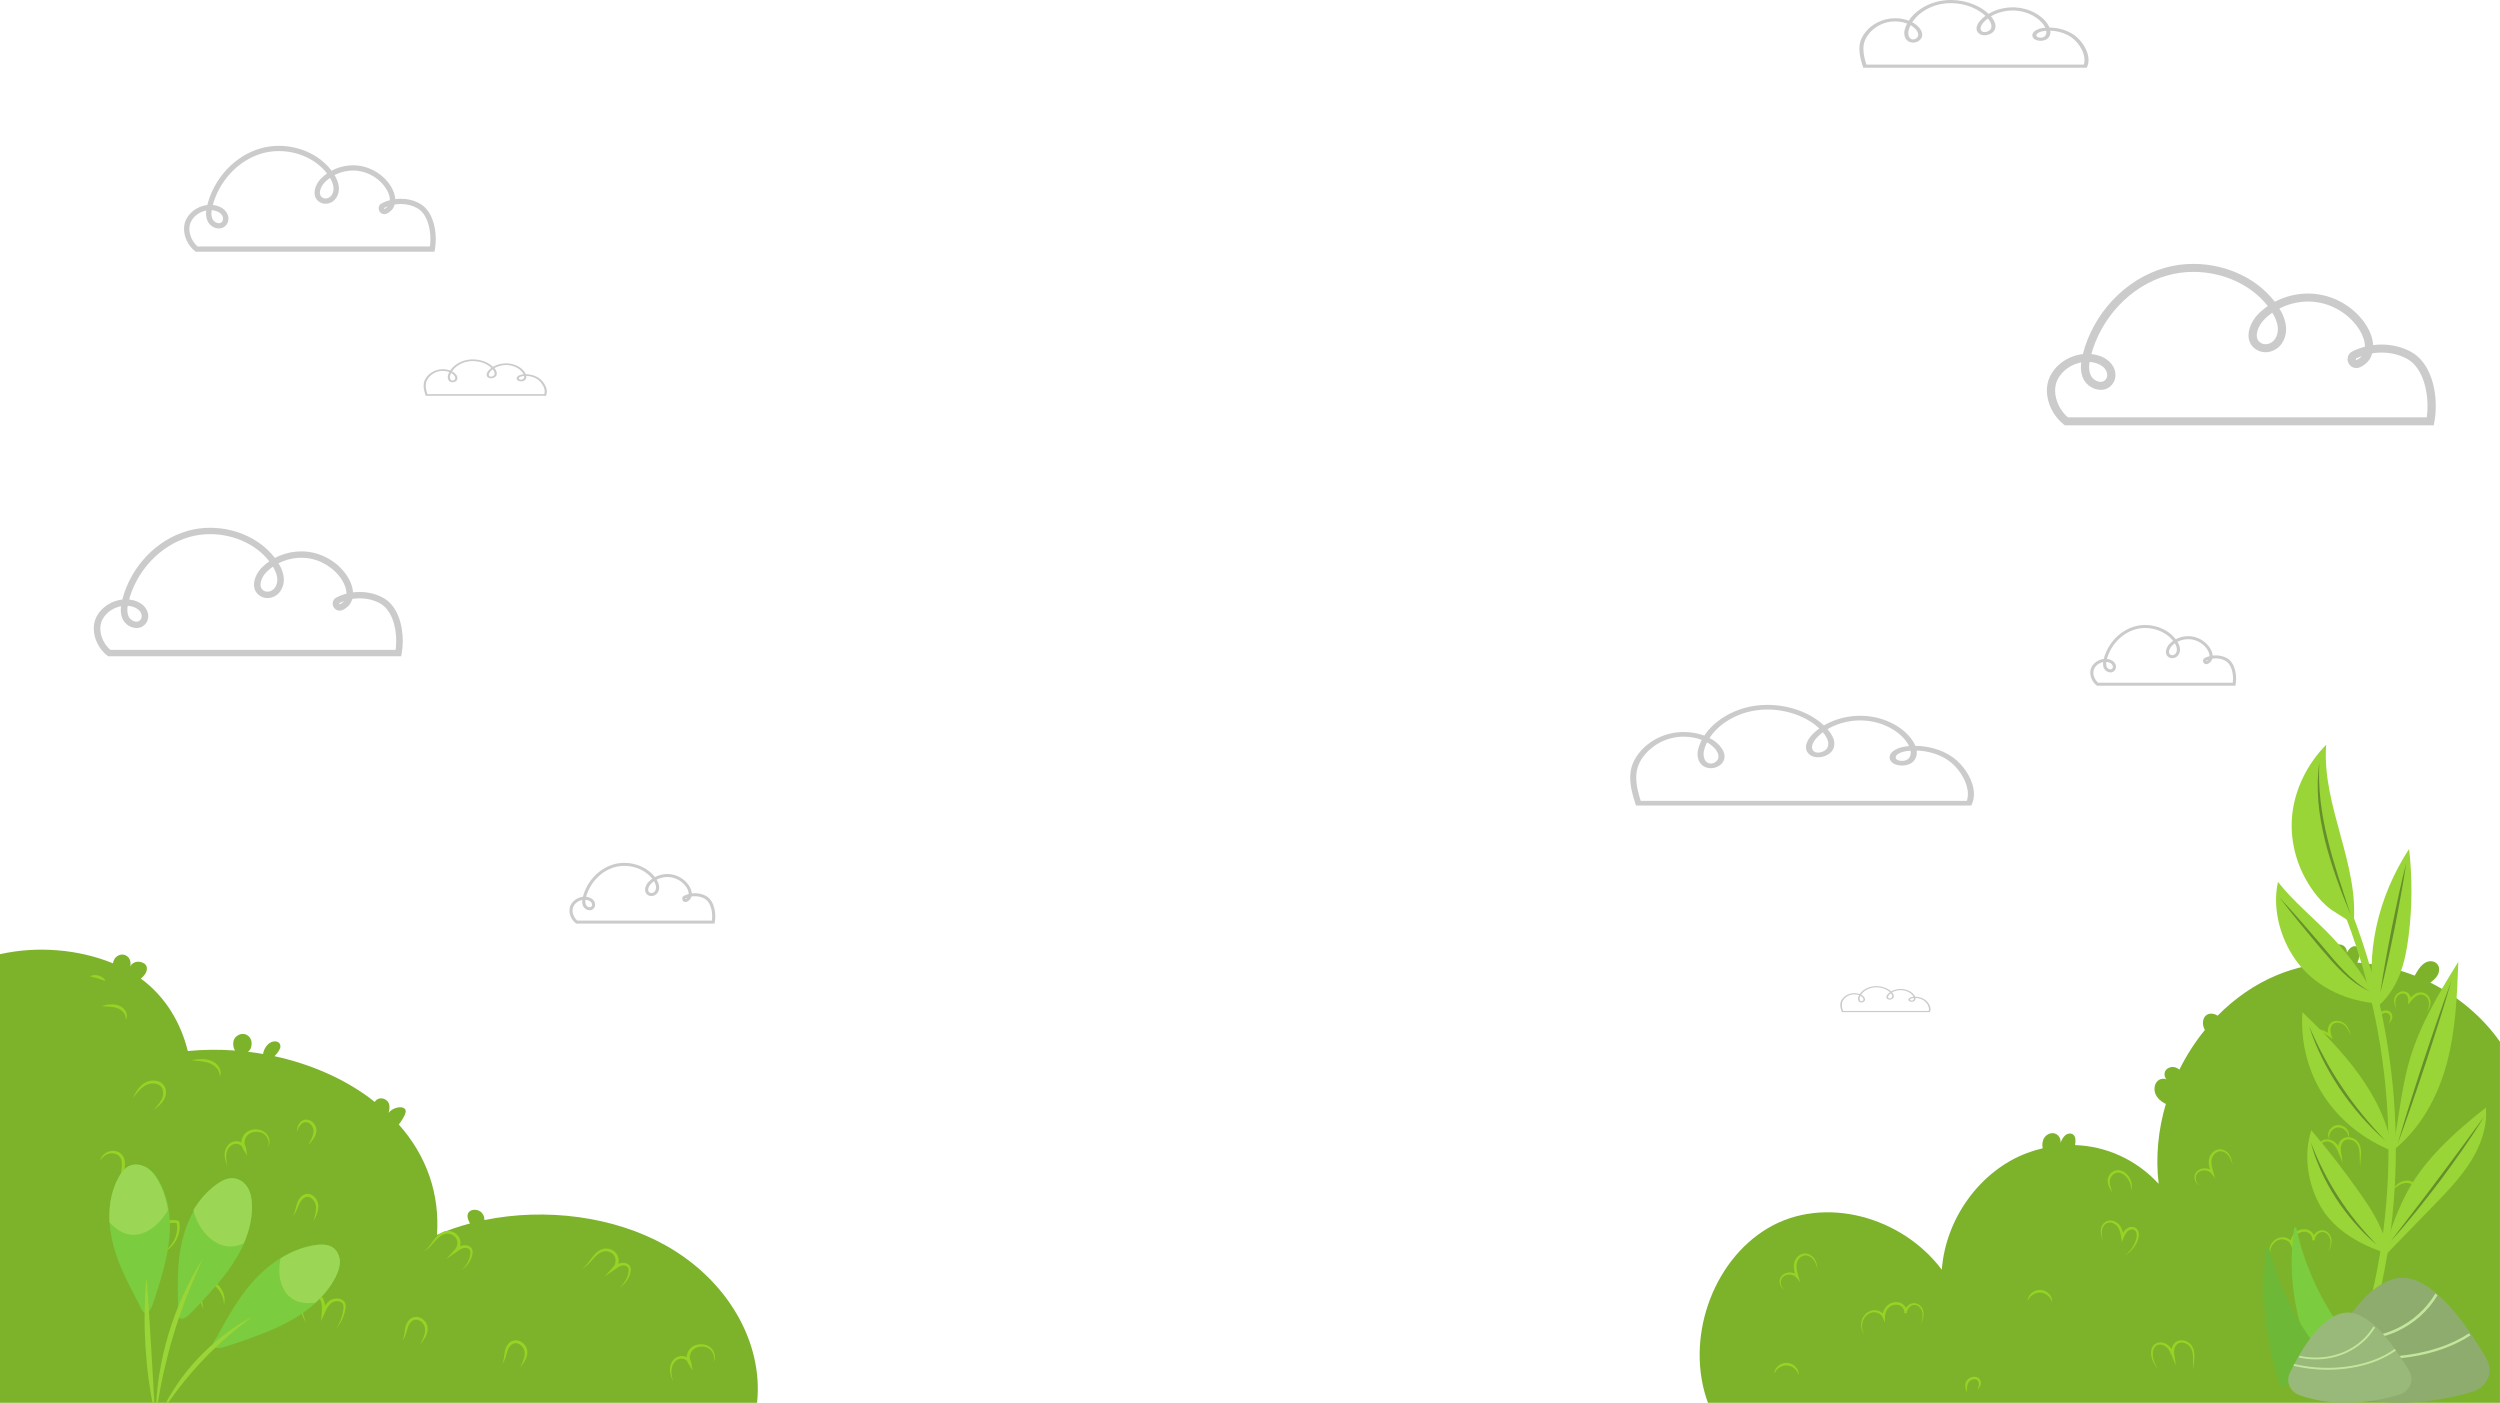 <svg width="1440" height="808" viewBox="0 0 1440 808" fill="none" xmlns="http://www.w3.org/2000/svg">
<path d="M1018.4 707.366C1050.78 688.241 1095.56 700.766 1118.48 731.355C1120.69 701.673 1140.71 674.244 1167.55 664.148C1170.54 663.022 1173.56 662.135 1176.59 661.419C1176.13 659.353 1176.39 657.091 1177.53 655.346C1178.83 653.366 1181.33 652.225 1183.54 652.877C1185.76 653.527 1187.36 656.115 1186.77 658.433C1187.46 656.812 1188.2 655.133 1189.51 653.995C1190.81 652.858 1192.87 652.448 1194.2 653.554C1195.71 654.81 1195.59 657.204 1195.29 659.192L1195.23 659.567C1213.11 660.196 1230.28 667.757 1243.39 681.878C1241.54 666.394 1243.13 650.687 1247.54 635.84C1247.25 635.708 1246.97 635.59 1246.69 635.442C1244.53 634.283 1242.58 632.536 1241.6 630.222C1240.62 627.908 1240.77 624.983 1242.35 623.071C1243.7 621.446 1246.13 620.869 1247.95 621.751C1246.68 620.563 1246.36 618.274 1247.33 616.721C1248.5 614.844 1251 614.182 1253.06 614.822C1253.89 615.082 1254.63 615.554 1255.32 616.115C1259.37 607.948 1264.3 600.259 1270 593.259C1269.75 592.785 1269.51 592.303 1269.33 591.793C1268.52 589.46 1268.79 586.519 1270.62 584.929C1272.47 583.315 1275.29 583.651 1277.35 585.035C1287.15 575.088 1298.65 567.032 1311.4 561.723C1322.15 557.246 1333.55 554.835 1345.05 554.29C1343.52 552.886 1342.59 550.754 1342.84 548.654C1343.13 546.218 1345.18 544.051 1347.53 544.001C1349.88 543.95 1352.1 546.299 1351.77 548.73C1352.43 547.666 1353.12 546.581 1354.09 545.827C1355.07 545.072 1356.42 544.707 1357.52 545.237C1359.44 546.158 1359.53 548.972 1359 551.102C1358.71 552.255 1358.3 553.367 1357.83 554.453C1369.09 555.264 1380.26 557.811 1390.85 561.971C1391.57 560.756 1392.26 559.523 1393.05 558.36C1394.36 556.442 1396.05 554.678 1398.2 553.958C1400.35 553.239 1403.01 553.833 1404.24 555.81C1405.38 557.636 1405.02 560.146 1403.9 561.991C1402.9 563.633 1401.4 564.856 1399.88 565.992C1415.62 573.821 1429.61 585.34 1439.98 600.032C1439.91 668.762 1440.05 739.269 1439.98 808H983.769C970.443 771.743 986.014 726.492 1018.4 707.366Z" fill="#7CB32A"/>
<path d="M1397.91 583C1398.91 581.517 1399.72 579.889 1399.96 578.097C1400.18 576.317 1399.54 574.347 1397.99 572.987C1397.23 572.3 1396.19 571.788 1395.04 571.643C1393.89 571.492 1392.71 571.712 1391.72 572.165C1389.76 573.105 1388.46 574.569 1387.3 575.982L1388.77 576.416C1388.78 575.575 1388.67 574.732 1388.35 573.915C1388.04 573.106 1387.51 572.294 1386.65 571.73C1385.81 571.153 1384.68 570.9 1383.64 571.036C1382.6 571.174 1381.7 571.629 1380.99 572.2C1380.27 572.77 1379.72 573.488 1379.39 574.274C1379.08 575.072 1378.96 575.877 1379.01 576.676C1379.12 578.27 1379.65 579.751 1380.27 581.185C1379.99 579.675 1379.63 578.159 1379.77 576.685C1379.84 575.207 1380.49 573.831 1381.77 572.998C1382.99 572.142 1384.66 571.934 1385.72 572.76C1386.77 573.541 1387.21 575.009 1387.15 576.369L1387.05 578.658L1388.62 576.802C1389.75 575.457 1390.93 574.103 1392.46 573.373C1393.95 572.606 1395.79 572.766 1397.1 573.813C1398.44 574.827 1399.18 576.416 1399.13 578.061C1399.17 579.719 1398.57 581.38 1397.91 583Z" fill="#95D325"/>
<path d="M1375.97 589.569C1377.14 588.367 1378.26 586.809 1377.95 584.939C1377.81 584.045 1377.26 583.114 1376.28 582.535C1375.29 581.938 1373.99 581.89 1372.94 582.15C1371.88 582.435 1370.97 582.973 1370.28 583.68C1369.6 584.411 1369.2 585.3 1369.08 586.146C1368.8 587.875 1369.28 589.487 1369.9 591C1369.96 589.388 1369.89 587.783 1370.36 586.376C1370.61 585.67 1370.93 585.038 1371.48 584.568C1372.01 584.078 1372.69 583.694 1373.41 583.524C1374.85 583.101 1376.24 583.799 1376.67 585.17C1377.16 586.492 1376.58 588.06 1375.97 589.569Z" fill="#95D325"/>
<path d="M1138.97 800.569C1140.14 799.367 1141.26 797.809 1140.95 795.939C1140.81 795.045 1140.26 794.114 1139.28 793.535C1138.29 792.938 1136.99 792.89 1135.94 793.15C1134.88 793.435 1133.97 793.973 1133.28 794.68C1132.6 795.411 1132.2 796.3 1132.08 797.146C1131.8 798.875 1132.28 800.487 1132.9 802C1132.96 800.388 1132.89 798.783 1133.36 797.376C1133.61 796.67 1133.93 796.038 1134.48 795.568C1135.01 795.078 1135.69 794.694 1136.41 794.524C1137.85 794.101 1139.24 794.799 1139.67 796.17C1140.16 797.492 1139.58 799.06 1138.97 800.569Z" fill="#95D325"/>
<path d="M1354 596.399C1353.56 594.636 1353.04 592.857 1351.97 591.238C1350.93 589.608 1349.01 588.327 1346.79 588.042C1345.68 587.913 1344.45 588.07 1343.45 588.647C1342.43 589.182 1341.71 590.095 1341.32 591.04C1340.58 592.963 1340.76 594.956 1341.35 596.793L1342.62 596.041C1341.51 595.233 1340.34 594.432 1338.99 593.815C1337.65 593.204 1336.09 592.786 1334.47 592.895C1332.9 593.003 1331.29 593.542 1330.18 594.679C1329.03 595.826 1328.82 597.467 1329.13 598.774C1329.42 600.12 1330.02 601.289 1330.64 602.451C1331.28 603.606 1332.02 604.711 1332.86 605.753C1334.55 607.819 1336.65 609.619 1339.03 611C1336.89 609.337 1335.05 607.427 1333.59 605.316C1332.16 603.234 1330.96 600.877 1330.51 598.574C1330.3 597.433 1330.54 596.333 1331.33 595.582C1332.12 594.828 1333.35 594.382 1334.58 594.319C1337.08 594.199 1339.49 595.605 1341.61 597.138L1343.6 598.57L1342.88 596.387C1342.35 594.775 1342.13 592.997 1342.69 591.464C1343.21 589.945 1344.81 588.865 1346.67 589.025C1348.53 589.151 1350.25 590.165 1351.4 591.572C1352.58 592.985 1353.27 594.714 1354 596.399Z" fill="#95D325"/>
<path d="M1359.61 672C1359.39 669.528 1359.86 667.109 1359.99 664.61C1360.06 662.148 1359.74 659.423 1357.78 657.28C1356.8 656.241 1355.45 655.466 1353.91 655.142C1352.38 654.795 1350.58 655.088 1349.29 655.985C1347.98 656.888 1347.28 658.22 1346.93 659.509C1346.58 660.814 1346.55 662.147 1346.76 663.449L1348.33 663.093C1347.4 660.991 1346.31 658.572 1343.79 657.15C1342.58 656.479 1341.1 656.076 1339.59 656.267C1338.06 656.434 1336.74 657.355 1336.04 658.455C1334.64 660.699 1334.85 663.253 1335.52 665.473C1336.21 667.716 1337.37 669.843 1339 671.634C1337.67 669.669 1336.7 667.538 1336.27 665.324C1335.78 663.156 1335.82 660.781 1337.09 659.022C1337.71 658.171 1338.7 657.61 1339.77 657.504C1340.85 657.391 1342.01 657.715 1342.96 658.28C1344.88 659.42 1345.93 661.501 1346.81 663.601L1349.37 669.768L1348.38 663.245C1348.04 661.017 1348.42 658.41 1350.27 657.07C1351.18 656.421 1352.39 656.166 1353.6 656.396C1354.8 656.616 1355.94 657.221 1356.81 658.029C1358.55 659.706 1359.09 662.216 1359.16 664.613C1359.31 667.039 1359.01 669.568 1359.61 672Z" fill="#95D325"/>
<path d="M1263.61 789C1263.39 786.528 1263.86 784.109 1263.99 781.61C1264.06 779.148 1263.74 776.423 1261.78 774.28C1260.8 773.241 1259.45 772.466 1257.91 772.142C1256.38 771.795 1254.58 772.088 1253.29 772.985C1251.98 773.888 1251.28 775.22 1250.93 776.509C1250.58 777.814 1250.55 779.147 1250.76 780.449L1252.33 780.093C1251.4 777.991 1250.31 775.572 1247.79 774.15C1246.58 773.479 1245.1 773.076 1243.59 773.267C1242.06 773.434 1240.74 774.355 1240.04 775.455C1238.64 777.699 1238.85 780.253 1239.52 782.473C1240.21 784.716 1241.37 786.843 1243 788.634C1241.67 786.669 1240.7 784.538 1240.27 782.324C1239.78 780.156 1239.82 777.781 1241.09 776.022C1241.71 775.171 1242.7 774.61 1243.77 774.504C1244.85 774.391 1246.01 774.715 1246.96 775.28C1248.88 776.42 1249.93 778.501 1250.81 780.601L1253.37 786.768L1252.38 780.245C1252.04 778.017 1252.42 775.41 1254.27 774.07C1255.18 773.421 1256.39 773.166 1257.6 773.396C1258.8 773.616 1259.94 774.221 1260.81 775.029C1262.55 776.706 1263.09 779.216 1263.16 781.613C1263.31 784.039 1263.01 786.568 1263.61 789Z" fill="#95D325"/>
<path d="M1286 671.074C1285.66 668.835 1285.28 666.462 1283.68 664.498C1282.89 663.544 1281.83 662.738 1280.53 662.296C1279.24 661.857 1277.7 661.897 1276.43 662.478C1273.9 663.636 1272.43 666.121 1272.26 668.577C1272.05 671.039 1272.79 673.355 1273.46 675.541L1274.77 674.927C1273.57 673.57 1271.69 672.937 1269.92 672.939C1268.14 672.942 1266.32 673.627 1265.19 674.93C1264.07 676.233 1263.76 677.97 1264.18 679.477C1264.56 680.984 1265.61 682.382 1267.11 683C1265.76 682.163 1264.96 680.779 1264.78 679.377C1264.61 677.98 1264.97 676.517 1265.97 675.536C1267.95 673.561 1271.93 673.772 1273.6 675.784L1275.94 678.615L1274.91 675.171C1274.25 672.984 1273.65 670.806 1273.79 668.683C1273.92 666.618 1275.11 664.554 1277.04 663.583C1277.99 663.125 1279.11 662.982 1280.18 663.27C1281.25 663.56 1282.24 664.189 1283.02 664.999C1284.61 666.624 1285.3 668.898 1286 671.074Z" fill="#95D325"/>
<path d="M1047 731.074C1046.66 728.835 1046.28 726.462 1044.68 724.498C1043.89 723.544 1042.83 722.738 1041.53 722.296C1040.24 721.857 1038.7 721.897 1037.43 722.478C1034.9 723.636 1033.43 726.121 1033.26 728.577C1033.05 731.039 1033.79 733.355 1034.46 735.541L1035.77 734.927C1034.57 733.57 1032.69 732.937 1030.92 732.939C1029.14 732.942 1027.32 733.627 1026.19 734.93C1025.07 736.233 1024.76 737.97 1025.18 739.477C1025.56 740.984 1026.61 742.382 1028.11 743C1026.76 742.163 1025.96 740.779 1025.78 739.377C1025.61 737.98 1025.97 736.517 1026.97 735.536C1028.95 733.561 1032.93 733.772 1034.6 735.784L1036.94 738.615L1035.91 735.171C1035.25 732.984 1034.65 730.806 1034.79 728.683C1034.92 726.618 1036.11 724.554 1038.04 723.583C1038.99 723.125 1040.11 722.982 1041.18 723.27C1042.25 723.56 1043.24 724.189 1044.02 724.999C1045.61 726.624 1046.3 728.898 1047 731.074Z" fill="#95D325"/>
<path d="M1227.68 685.655C1228.35 683.271 1227.97 680.613 1226.61 678.347C1225.94 677.213 1225.04 676.156 1223.85 675.304C1222.68 674.471 1221.08 673.861 1219.38 674.028C1217.7 674.209 1216.29 675.129 1215.4 676.225C1214.52 677.336 1214 678.655 1214 679.986C1213.98 682.64 1215.39 684.911 1216.78 687C1215.95 684.678 1215.04 682.314 1215.28 680.043C1215.5 677.889 1217.28 675.667 1219.58 675.441C1220.71 675.304 1221.89 675.706 1222.9 676.366C1223.93 677.01 1224.77 677.93 1225.5 678.893C1226.9 680.859 1227.71 683.206 1227.68 685.655Z" fill="#95D325"/>
<path d="M1224.03 723C1226.13 721.836 1227.93 720.172 1229.34 718.252C1230.03 717.276 1230.61 716.232 1231.07 715.139C1231.52 714.056 1231.91 712.9 1231.98 711.662C1232.06 710.454 1231.89 709.102 1230.95 707.984C1230.03 706.852 1228.28 706.435 1226.91 706.805C1225.52 707.124 1224.34 708.026 1223.58 709.046C1222.8 710.068 1222.29 711.18 1221.83 712.237L1223.36 712.416C1223 710.282 1222.55 707.993 1221.14 706.034C1219.75 704.105 1217.27 702.659 1214.63 703.07C1213.33 703.277 1212.2 704.021 1211.45 704.945C1210.7 705.876 1210.24 706.968 1210.07 708.088C1209.78 710.35 1210.44 712.488 1211.14 714.523C1210.77 712.412 1210.31 710.239 1210.82 708.218C1211.26 706.246 1212.79 704.377 1214.81 704.191C1216.79 704.004 1218.82 705.188 1219.89 706.81C1221.02 708.48 1221.47 710.538 1221.78 712.632L1222.19 715.437L1223.3 712.811C1224.19 710.737 1225.25 708.681 1227.29 708.201C1228.26 707.931 1229.24 708.157 1229.87 708.837C1230.48 709.519 1230.73 710.577 1230.73 711.623C1230.74 712.677 1230.47 713.75 1230.1 714.812C1229.73 715.865 1229.25 716.887 1228.66 717.857C1227.53 719.831 1225.92 721.553 1224.03 723Z" fill="#95D325"/>
<path d="M1341.3 721.086C1342.04 719.357 1342.76 717.581 1342.95 715.662C1343.18 713.765 1342.63 711.664 1341.15 710.187C1340.43 709.448 1339.46 708.861 1338.34 708.675C1337.23 708.472 1336.06 708.709 1335.09 709.233C1333.17 710.315 1332 712.274 1331.8 714.352L1333.21 714.526C1333.64 712.585 1332.73 710.611 1331.22 709.387C1329.69 708.098 1327.47 707.745 1325.57 708.173C1323.65 708.567 1321.93 709.749 1320.88 711.277C1319.81 712.801 1319.28 714.603 1319.28 716.392L1320.69 716.132C1319.69 713.975 1317.31 712.761 1315.02 712.676C1312.65 712.554 1310.43 713.762 1309.06 715.396C1307.64 717.03 1306.94 719.148 1307 721.193C1307.04 723.245 1307.65 725.229 1308.63 727C1307.88 725.136 1307.44 723.157 1307.58 721.208C1307.71 719.269 1308.46 717.398 1309.8 715.99C1311.12 714.584 1313.04 713.693 1314.94 713.887C1316.82 714.034 1318.68 715.081 1319.34 716.668L1320.64 719.808L1320.75 716.409C1320.8 714.874 1321.26 713.336 1322.15 712.09C1323.04 710.835 1324.4 709.951 1325.92 709.616C1327.44 709.273 1329.08 709.536 1330.22 710.48C1331.38 711.404 1332.09 712.895 1331.81 714.264L1333.22 714.438C1333.32 712.801 1334.27 711.129 1335.72 710.219C1337.17 709.275 1339.21 709.539 1340.49 710.799C1341.8 712.023 1342.46 713.814 1342.41 715.636C1342.38 717.468 1341.82 719.285 1341.3 721.086Z" fill="#95D325"/>
<path d="M1106.3 763.086C1107.04 761.357 1107.76 759.581 1107.95 757.662C1108.18 755.765 1107.63 753.664 1106.15 752.187C1105.43 751.448 1104.46 750.861 1103.34 750.675C1102.23 750.472 1101.06 750.709 1100.09 751.233C1098.17 752.315 1097 754.274 1096.8 756.352L1098.21 756.526C1098.64 754.585 1097.73 752.611 1096.22 751.387C1094.69 750.098 1092.47 749.745 1090.57 750.173C1088.65 750.567 1086.93 751.749 1085.88 753.277C1084.81 754.801 1084.28 756.603 1084.28 758.392L1085.69 758.132C1084.69 755.975 1082.31 754.761 1080.02 754.676C1077.65 754.554 1075.43 755.762 1074.06 757.396C1072.64 759.03 1071.94 761.148 1072 763.193C1072.04 765.245 1072.65 767.229 1073.63 769C1072.88 767.136 1072.44 765.157 1072.58 763.208C1072.71 761.269 1073.46 759.398 1074.8 757.99C1076.12 756.584 1078.04 755.693 1079.94 755.887C1081.82 756.034 1083.68 757.081 1084.34 758.668L1085.64 761.808L1085.75 758.409C1085.8 756.874 1086.26 755.336 1087.15 754.09C1088.04 752.835 1089.4 751.951 1090.92 751.616C1092.44 751.273 1094.08 751.536 1095.22 752.48C1096.38 753.404 1097.09 754.895 1096.81 756.264L1098.22 756.438C1098.32 754.801 1099.27 753.129 1100.72 752.219C1102.17 751.275 1104.21 751.539 1105.49 752.799C1106.8 754.023 1107.46 755.814 1107.41 757.636C1107.38 759.468 1106.82 761.285 1106.3 763.086Z" fill="#95D325"/>
<path d="M1352.61 655.208C1353.4 653.674 1352.93 651.704 1351.75 650.308C1350.6 648.886 1348.63 647.869 1346.51 648.014C1344.39 648.176 1342.61 649.467 1341.73 651.038C1340.81 652.587 1340.7 654.601 1341.75 656C1341.34 654.381 1341.85 652.822 1342.78 651.61C1343.71 650.408 1345.13 649.522 1346.63 649.432C1348.13 649.303 1349.68 649.971 1350.82 651.023C1351.95 652.085 1352.73 653.55 1352.61 655.208Z" fill="#95D325"/>
<path d="M1391.49 696C1392.65 693.773 1393.75 691.448 1393.95 688.864C1394.22 686.304 1393.29 683.498 1391.06 681.623C1389.94 680.696 1388.43 680.076 1386.89 680.005C1385.34 679.95 1383.86 680.328 1382.59 680.976C1379.99 682.275 1378.41 684.448 1377 686.531C1378.92 684.78 1380.83 682.948 1383.17 682.009C1385.49 681.035 1388.2 681.148 1389.95 682.717C1391.76 684.206 1392.67 686.507 1392.68 688.828C1392.71 691.178 1392.05 693.585 1391.49 696Z" fill="#95D325"/>
<path d="M1181.93 750C1182.23 748.389 1181.56 746.635 1180.35 745.343C1179.14 744.03 1177.34 743.121 1175.37 743.008C1173.41 742.916 1171.5 743.634 1170.15 744.816C1168.78 745.976 1167.9 747.651 1168.01 749.283C1168.59 747.76 1169.67 746.567 1170.96 745.727C1172.26 744.902 1173.79 744.422 1175.28 744.514C1176.77 744.575 1178.24 745.209 1179.43 746.161C1180.61 747.13 1181.54 748.427 1181.93 750Z" fill="#95D325"/>
<path d="M1035.93 792C1036.23 790.389 1035.56 788.635 1034.35 787.343C1033.14 786.03 1031.34 785.121 1029.37 785.008C1027.41 784.916 1025.5 785.634 1024.15 786.816C1022.78 787.976 1021.9 789.651 1022.01 791.283C1022.59 789.76 1023.67 788.567 1024.96 787.727C1026.26 786.902 1027.79 786.422 1029.28 786.514C1030.77 786.575 1032.24 787.209 1033.43 788.161C1034.61 789.13 1035.54 790.427 1035.93 792Z" fill="#95D325"/>
<path d="M1337.43 793C1322.76 767.279 1317.06 736.313 1321.43 707.517C1321.54 706.835 1322.61 706.826 1322.75 707.501C1328.47 734.208 1341.76 759.545 1361 780.343C1353.56 784.698 1344.87 788.646 1337.43 793Z" fill="#7BCC3F"/>
<path d="M1313.82 799C1304.83 773.158 1301.84 745.432 1305.56 718.531C1305.66 717.846 1306.73 717.815 1306.89 718.489C1312.76 742.838 1324.87 765.928 1342 785.373C1333.25 790.912 1323.82 795.653 1313.82 799Z" fill="#6DB837"/>
<path d="M1368.73 753C1388.67 674.261 1382 589.383 1349.94 514L1346 515.373C1377.76 590.054 1384.37 674.141 1364.62 752.145L1368.73 753Z" fill="#99D536"/>
<path d="M1355.6 533C1359.21 498.009 1337.23 464.059 1339.88 429C1328.65 440.307 1321.43 455.51 1320.2 470.56C1318.97 485.608 1323.43 500.983 1332.71 513.62C1335.57 517.525 1338.91 521.199 1343.01 524.104C1347.45 527.251 1351.91 529.163 1355.6 533Z" fill="#99D536"/>
<path d="M1368.11 581C1374.63 575.837 1379.15 568.989 1382.06 561.771C1384.98 554.554 1386.37 546.942 1387.33 539.343C1389.45 522.631 1389.55 505.731 1387.64 489C1369.68 516.492 1361.91 549.883 1368.11 581Z" fill="#99D536"/>
<path d="M1378 663C1394.31 650.188 1404.21 631.628 1409.35 612.542C1414.49 593.454 1415.25 573.644 1416 554C1403.63 573.851 1391.75 594.09 1386.36 616.395C1382.65 631.734 1381.25 647.574 1378 663Z" fill="#99D536"/>
<path d="M1373 724C1382.43 714.286 1391.87 704.571 1401.3 694.855C1409.18 686.745 1417.11 678.561 1423.05 669.144C1428.98 659.724 1432.84 648.86 1431.84 638C1413.52 652.404 1395.04 669.076 1385.11 689.333C1379.65 700.483 1375.43 711.965 1373 724Z" fill="#99D536"/>
<path d="M1312.11 508C1321.21 519.545 1333.02 529.007 1343.22 539.74C1354.11 551.196 1363.16 564.133 1370 578C1352.26 576.888 1335.44 569.118 1324.68 556.052C1313.93 542.985 1308.51 524.066 1312.11 508Z" fill="#99D536"/>
<path d="M1378 663C1375.78 647.341 1368.54 632.552 1359.1 619.363C1349.66 606.175 1338.03 594.446 1326.21 583C1324.98 599.58 1329.2 617.098 1338.56 631.309C1347.92 645.519 1361.46 656.327 1378 663Z" fill="#99D536"/>
<path d="M1375 722C1374.25 709.858 1367.35 698.805 1360.2 688.519C1351.23 675.607 1341.58 663.083 1331.3 651C1326.76 665.441 1329.12 681.784 1336.77 695.1C1344.42 708.418 1359.36 717.121 1375 722Z" fill="#99D536"/>
<path d="M1431 643L1417.7 661.133C1413.25 667.162 1408.84 673.215 1404.29 679.179C1399.84 685.207 1395.26 691.154 1390.71 697.119L1377 715C1379.55 712.198 1382 709.326 1384.48 706.474L1391.71 697.773C1396.48 691.935 1401.06 685.974 1405.61 679.999C1410.06 673.958 1414.5 667.908 1418.73 661.741C1422.97 655.574 1427.1 649.348 1431 643Z" fill="#658F2B"/>
<path d="M1369 717C1364.82 712.658 1360.82 708.204 1357.11 703.565C1353.4 698.928 1349.89 694.167 1346.76 689.195C1343.53 684.284 1340.68 679.173 1338.05 673.968L1336.13 670.042L1334.34 666.063L1332.62 662.052C1332.1 660.7 1331.56 659.35 1331 658C1331.39 659.394 1331.79 660.787 1332.2 662.174L1333.58 666.31L1335.17 670.386L1336.89 674.419C1339.29 679.762 1342.18 684.923 1345.34 689.941C1348.61 694.897 1352.15 699.721 1356.1 704.25C1360.06 708.781 1364.33 713.08 1369 717Z" fill="#658F2B"/>
<path d="M1374 657C1369.32 652.104 1364.81 647.092 1360.6 641.887C1356.39 636.683 1352.37 631.349 1348.75 625.795C1345.01 620.302 1341.66 614.599 1338.54 608.795L1336.25 604.416L1334.08 599.98L1331.99 595.514C1331.34 594.006 1330.68 592.502 1330 591C1330.51 592.552 1331.04 594.103 1331.59 595.649L1333.35 600.251L1335.31 604.787L1337.41 609.273C1340.32 615.216 1343.71 620.962 1347.37 626.556C1351.13 632.088 1355.16 637.48 1359.62 642.572C1364.06 647.664 1368.83 652.522 1374 657Z" fill="#658F2B"/>
<path d="M1381 659C1383.89 651.257 1386.62 643.467 1389.33 635.669C1392.03 627.871 1394.61 620.034 1397.25 612.22C1399.78 604.369 1402.37 596.537 1404.83 588.669L1408.49 576.858C1409.66 572.905 1410.88 568.967 1412 565C1410.54 568.868 1409.17 572.762 1407.76 576.642L1403.67 588.331C1400.97 596.129 1398.39 603.964 1395.75 611.78C1393.23 619.633 1390.63 627.463 1388.17 635.332C1385.71 643.2 1383.27 651.076 1381 659Z" fill="#658F2B"/>
<path d="M1365 571C1359.36 567.839 1354.52 563.723 1350.17 559.248C1345.82 554.76 1341.83 549.977 1337.84 545.174C1333.75 540.44 1329.73 535.667 1325.59 530.968L1319.36 523.937C1317.24 521.627 1315.16 519.285 1313 517C1314.87 519.486 1316.83 521.915 1318.74 524.374L1324.61 531.656C1328.54 536.497 1332.58 541.267 1336.57 546.073C1340.66 550.794 1344.66 555.622 1349.26 560.009C1351.57 562.19 1354 564.275 1356.6 566.16C1359.24 568.008 1362.01 569.699 1365 571Z" fill="#658F2B"/>
<path d="M1354 527L1346.98 505.336C1344.71 498.108 1342.49 490.868 1340.77 483.541C1338.91 476.239 1337.54 468.851 1336.66 461.419L1336.12 455.834L1335.83 450.231L1335.76 444.62L1335.95 439L1335.31 444.604L1335 450.234L1335.05 455.876L1335.36 461.514C1335.97 469.027 1337.37 476.474 1339.11 483.842C1340.98 491.188 1343.19 498.465 1345.73 505.646C1348.27 512.829 1351.04 519.941 1354 527Z" fill="#658F2B"/>
<path d="M1371 572C1372.59 565.803 1373.99 559.579 1375.37 553.35C1376.76 547.12 1378 540.869 1379.31 534.63C1380.5 528.37 1381.76 522.121 1382.88 515.851L1384.52 506.439C1385.01 503.293 1385.56 500.155 1386 497C1385.19 500.096 1384.49 503.208 1383.72 506.312L1381.62 515.652C1380.24 521.881 1379 528.132 1377.68 534.372C1376.5 540.632 1375.24 546.88 1374.12 553.151C1373.01 559.422 1371.91 565.697 1371 572Z" fill="#658F2B"/>
<path d="M1345.92 801.954C1375.58 812.664 1406.34 806.932 1424.14 801.644C1432.6 799.132 1436.48 790.106 1432.32 782.838C1429.41 777.77 1425.75 771.787 1421.53 765.804C1421.26 765.391 1420.96 764.977 1420.67 764.563C1416.12 758.196 1410.99 751.932 1405.56 746.895C1405.18 746.526 1404.79 746.171 1404.39 745.831C1397.35 739.567 1389.86 735.49 1382.53 736.052C1367.94 737.145 1354.85 754.163 1345.79 769.823C1345.54 770.281 1345.28 770.724 1345.02 771.167C1344.07 772.866 1343.16 774.535 1342.29 776.16C1342.05 776.633 1341.81 777.091 1341.57 777.534C1340.34 779.927 1339.23 782.188 1338.24 784.271C1334.98 791.125 1338.38 799.236 1345.92 801.954Z" fill="#8EAC6E"/>
<path d="M1343 770.428C1347.43 771.481 1352.01 772 1356.6 772C1364.78 772 1372.95 770.339 1380.31 767.033C1390.3 762.54 1398.66 755.053 1404 746.068C1403.61 745.697 1403.23 745.341 1402.82 745C1397.63 753.867 1389.43 761.28 1379.6 765.699C1368.59 770.651 1355.65 771.807 1343.77 769.079C1343.52 769.539 1343.26 769.984 1343 770.428Z" fill="#C2E79C"/>
<path d="M1343 780.127C1351.71 782.033 1360.69 783 1369.67 783C1375.74 783 1381.82 782.558 1387.83 781.674C1401.57 779.644 1413.62 775.32 1423 769.16C1422.73 768.773 1422.42 768.387 1422.14 768C1412.93 774.064 1401.09 778.318 1387.55 780.307C1373.01 782.448 1358.01 781.936 1343.72 778.843C1343.48 779.285 1343.24 779.713 1343 780.127Z" fill="#C2E79C"/>
<path d="M1324.53 803.634C1346.24 811.369 1368.76 807.228 1381.78 803.411C1387.98 801.595 1390.82 795.077 1387.77 789.828C1385.64 786.169 1382.96 781.846 1379.88 777.527C1379.68 777.227 1379.45 776.929 1379.24 776.63C1375.91 772.031 1372.16 767.508 1368.18 763.869C1367.9 763.603 1367.62 763.347 1367.33 763.101C1362.17 758.578 1356.69 755.632 1351.32 756.037C1340.65 756.827 1331.06 769.118 1324.43 780.428C1324.25 780.759 1324.06 781.079 1323.87 781.4C1323.17 782.627 1322.5 783.832 1321.87 785.005C1321.7 785.347 1321.52 785.677 1321.35 785.997C1320.45 787.726 1319.63 789.358 1318.9 790.863C1316.52 795.813 1319.01 801.67 1324.53 803.634Z" fill="#98B97A"/>
<path d="M1324 781.895C1327.19 782.634 1330.5 783 1333.81 783C1339.71 783 1345.61 781.832 1350.91 779.505C1358.12 776.343 1364.15 771.075 1368 764.751C1367.72 764.491 1367.44 764.24 1367.15 764C1363.4 770.24 1357.49 775.456 1350.4 778.565C1342.46 782.05 1333.13 782.864 1324.56 780.945C1324.37 781.268 1324.19 781.58 1324 781.895Z" fill="#C2E79C"/>
<path d="M1321 786.702C1327.42 788.226 1334.05 789 1340.67 789C1345.15 789 1349.63 788.647 1354.06 787.939C1364.19 786.315 1373.08 782.856 1380 777.929C1379.8 777.619 1379.58 777.31 1379.36 777C1372.57 781.851 1363.84 785.254 1353.86 786.844C1343.13 788.558 1332.07 788.15 1321.53 785.674C1321.35 786.028 1321.18 786.37 1321 786.702Z" fill="#C2E79C"/>
<path d="M65.067 554.871C65.212 553.989 65.469 553.127 65.966 552.33C66.924 550.792 69.023 549.561 71.14 549.879C72.884 550.139 74.194 551.379 74.75 552.722C75.308 554.066 75.249 555.516 75.182 556.932C75.377 555.035 78.012 553.646 80.353 554.001C86.774 554.971 85.032 560.854 81.112 563.656C95.653 574.302 104.289 589.634 108.17 605.394C117.215 604.506 126.357 604.439 135.422 605.106C134.382 603.69 134.138 601.642 134.449 599.854C134.869 597.47 137.569 595.167 140.537 595.594C143.317 595.994 144.869 598.499 144.932 600.751C144.99 602.913 144.402 604.727 142.764 605.808C145.71 606.158 148.642 606.589 151.551 607.095C151.744 604.845 153.378 602.077 155.374 600.751C157.933 599.051 161.576 599.651 161.511 602.84C161.481 604.258 159.952 606.589 158.104 608.37C178.548 612.804 197.692 621.081 213.179 632.619C214.096 633.301 214.952 634.012 215.836 634.71C216.452 633.788 217.312 633.019 218.547 632.734C220.808 632.212 223.177 633.705 223.934 635.482C224.691 637.262 224.276 639.205 223.852 641.053C225.015 639.394 227.142 638.186 229.488 637.851C230.755 637.672 232.227 637.794 233.057 638.579C234.047 639.515 233.699 640.929 233.178 642.082C232.482 643.62 231.263 645.765 229.708 647.715C245.959 665.995 253.316 687.842 251.716 711.254C257.806 708.621 264.177 706.445 270.727 704.707C270.476 704.219 270.217 703.735 269.99 703.249C269.108 701.378 268.805 698.987 270.654 697.637C272.214 696.494 274.835 696.654 276.486 697.711C278.138 698.77 278.914 700.511 279.005 702.199C279.016 702.388 278.994 702.578 278.99 702.768C314.217 695.549 353.498 700.599 383.355 717.319C419.163 737.373 439.783 773.298 436.071 808H0V549.61C21.482 544.762 45.215 546.755 65.067 554.871Z" fill="#7CB32A"/>
<path d="M265.832 731.5C267.511 730.47 268.93 729.031 270.055 727.391C271.176 725.73 271.92 723.872 272.217 721.815C272.335 720.794 272.162 719.53 271.308 718.61C270.479 717.699 269.286 717.293 268.151 717.228C265.751 717.123 263.84 718.419 262.248 719.491L263.419 720.774C265.535 718.465 265.897 714.877 264.156 712.244C262.448 709.649 258.98 708.379 255.993 709.297C253.029 710.246 251.117 712.54 249.497 714.686C247.9 716.872 246.451 719.154 244.125 720.653C246.687 719.535 248.507 717.273 250.274 715.28C251.993 713.267 254.005 711.346 256.414 710.761C258.753 710.116 261.393 711.251 262.651 713.18C263.893 715.1 263.646 717.911 262.097 719.622L257.032 725.225L263.267 720.904C264.844 719.811 266.428 718.742 268.079 718.786C268.899 718.808 269.716 719.072 270.252 719.574C270.792 720.066 271.015 720.865 270.982 721.737C270.885 723.512 270.239 725.352 269.4 727.019C268.529 728.7 267.298 730.208 265.832 731.5Z" fill="#95D325"/>
<path d="M356.957 741.625C358.636 740.595 360.055 739.156 361.18 737.516C362.301 735.855 363.045 733.997 363.342 731.94C363.46 730.919 363.287 729.655 362.433 728.735C361.604 727.824 360.411 727.418 359.276 727.353C356.876 727.248 354.965 728.544 353.373 729.616L354.544 730.899C356.66 728.59 357.022 725.002 355.281 722.369C353.573 719.774 350.105 718.504 347.118 719.422C344.154 720.371 342.242 722.665 340.622 724.811C339.025 726.997 337.576 729.279 335.25 730.778C337.812 729.66 339.632 727.398 341.399 725.405C343.118 723.392 345.13 721.471 347.539 720.886C349.878 720.241 352.518 721.376 353.776 723.305C355.018 725.225 354.771 728.036 353.222 729.747L348.157 735.35L354.392 731.029C355.969 729.936 357.553 728.867 359.204 728.911C360.024 728.933 360.841 729.197 361.377 729.699C361.917 730.191 362.14 730.99 362.107 731.862C362.01 733.637 361.364 735.477 360.525 737.144C359.654 738.825 358.423 740.333 356.957 741.625Z" fill="#95D325"/>
<path d="M242.152 774.25C243.998 771.973 245.871 769.501 246.292 766.42C246.809 763.342 244.892 759.894 241.406 758.739C239.631 758.178 237.515 758.638 236.182 759.762C234.85 760.897 234.104 762.349 233.691 763.795C232.839 766.713 233.246 769.562 231.75 772.145C233.886 769.912 234.086 766.682 235.065 764.192C235.582 762.936 236.291 761.737 237.319 760.978C238.329 760.215 239.637 759.96 240.829 760.344C242.054 760.684 243.119 761.605 243.845 762.667C244.62 763.749 244.899 764.975 244.862 766.317C244.75 768.99 243.407 771.64 242.152 774.25Z" fill="#95D325"/>
<path d="M299.527 787.75C301.373 785.473 303.246 783.001 303.667 779.92C304.184 776.842 302.267 773.394 298.781 772.239C297.006 771.678 294.89 772.138 293.557 773.262C292.225 774.397 291.479 775.849 291.066 777.295C290.214 780.213 290.621 783.062 289.125 785.645C291.261 783.412 291.461 780.182 292.44 777.692C292.957 776.436 293.666 775.237 294.694 774.478C295.704 773.715 297.012 773.46 298.204 773.844C299.429 774.184 300.494 775.105 301.22 776.167C301.995 777.249 302.274 778.475 302.237 779.817C302.125 782.49 300.782 785.14 299.527 787.75Z" fill="#95D325"/>
<path d="M193.756 765.25C195.454 763.212 196.764 760.896 197.745 758.461C198.235 757.241 198.58 755.974 198.862 754.695C199.124 753.423 199.338 751.998 198.744 750.573C198.168 749.12 196.534 748.139 194.969 747.98C193.388 747.782 191.785 748.094 190.417 748.875C187.724 750.481 186.524 753.151 185.411 755.454L187.189 755.865C187.327 754.449 187.37 753.001 187.196 751.533C187.003 750.081 186.621 748.537 185.566 747.229C184.546 745.925 182.82 745.039 181.063 745.004C179.322 744.944 177.645 745.497 176.346 746.469C173.666 748.492 172.979 751.761 173.338 754.568C173.774 757.442 175.133 759.994 176.55 762.443C175.526 759.832 174.377 757.202 174.28 754.493C174.096 751.849 175.019 749.006 177.241 747.561C178.334 746.851 179.689 746.455 180.967 746.542C182.247 746.604 183.382 747.253 184.117 748.208C185.611 750.182 185.547 753.063 185.337 755.721L184.926 760.974L187.116 756.131C188.167 753.804 189.334 751.502 191.359 750.217C193.258 749.008 196.504 749.101 197.466 751.079C197.962 752.048 197.917 753.298 197.734 754.523C197.548 755.766 197.264 756.999 196.906 758.217C196.229 760.668 195.113 763.012 193.756 765.25Z" fill="#95D325"/>
<path d="M128.971 751.792C129.792 748.881 129.356 745.62 127.711 742.85C126.935 741.442 125.801 740.193 124.508 739.093C123.096 737.997 121.376 737.18 119.289 737.125C118.257 737.122 117.094 737.466 116.318 738.179C115.506 738.875 115.154 739.796 114.997 740.595C114.752 742.2 114.699 743.666 114.795 745.207C114.95 748.247 115.742 751.249 117.101 754C116.467 751.056 116.216 748.109 116.314 745.195C116.539 742.445 116.413 738.644 119.303 738.828C122.152 738.848 124.698 741.153 126.39 743.496C128.092 745.915 129.035 748.797 128.971 751.792Z" fill="#95D325"/>
<path d="M91.383 722.5C95.361 721.358 98.775 718.628 100.917 715.241C103.043 711.847 104.043 707.719 103.203 703.736L103.115 703.318L102.664 703.183C97.883 701.746 92.297 704.02 90.209 708.323L91.906 708.943C93.163 705.651 92.837 701.872 90.876 698.841C89.91 697.328 88.425 696.061 86.693 695.295C84.961 694.554 83.035 694.228 81.148 694.437C79.275 694.637 77.418 695.367 76.064 696.623C74.705 697.862 73.905 699.481 73.418 701.071C72.441 704.275 72.454 707.565 70.918 710.504L70.875 710.584L70.96 710.608L72.352 710.976L71.012 710.469L71.056 710.574C72.912 707.739 73.242 704.323 74.369 701.35C74.913 699.861 75.72 698.464 76.928 697.47C78.114 696.476 79.694 695.935 81.295 695.839C82.898 695.731 84.534 696.029 85.96 696.688C87.378 697.355 88.532 698.415 89.352 699.693C91.003 702.252 91.219 705.556 90.183 708.383L91.88 709.003C93.487 705.55 98.234 703.486 102.18 704.592L101.643 704.041C102.531 707.594 101.887 711.476 100.027 714.788C99.087 716.436 97.915 717.993 96.452 719.313C94.995 720.633 93.278 721.725 91.383 722.5Z" fill="#95D325"/>
<path d="M180.523 703.375C181.901 700.954 183.268 698.347 183.366 695.287C183.516 692.24 181.786 688.958 178.666 687.856C177.09 687.33 175.274 687.736 174.025 688.724C172.772 689.715 171.941 691.032 171.375 692.394C170.238 695.148 170.15 697.95 168.75 700.426C170.722 698.347 171.392 695.319 172.601 693.002C173.237 691.852 173.999 690.764 174.985 690.102C175.946 689.422 177.098 689.196 178.15 689.563C179.217 689.889 180.187 690.725 180.857 691.761C181.559 692.807 181.939 693.985 182.011 695.307C182.163 697.937 181.303 700.67 180.523 703.375Z" fill="#95D325"/>
<path d="M177.494 659.5C179.115 657.936 180.691 656.244 181.597 654.087C182.06 653.009 182.299 651.857 182.242 650.611C182.12 649.374 181.633 648.202 180.863 647.21C180.086 646.232 179 645.391 177.647 645.03C176.293 644.673 174.751 644.945 173.687 645.716C172.585 646.468 171.941 647.551 171.549 648.615C171.192 649.702 170.996 650.796 171 651.894C171.722 649.862 172.734 647.746 174.457 646.805C176.198 645.838 178.262 646.631 179.416 648.194C180.034 648.938 180.411 649.854 180.556 650.766C180.684 651.68 180.535 652.706 180.271 653.679C179.696 655.646 178.564 657.556 177.494 659.5Z" fill="#95D325"/>
<path d="M154.309 661.051C155.63 659.002 155.525 656.255 154.213 654.083C152.893 651.861 150.073 650.486 147.274 650.501C144.491 650.458 141.538 651.834 140.16 654.188C138.758 656.459 138.567 659.369 139.977 661.733L142.416 665.826L141.693 661.225C141.504 660.03 140.708 658.984 139.706 658.34C138.702 657.688 137.519 657.357 136.32 657.32C135.122 657.275 133.872 657.632 132.922 658.234C131.954 658.844 131.197 659.658 130.645 660.547C129.537 662.326 129.202 664.408 129.455 666.331C129.707 668.265 130.318 670.09 131.019 671.875C130.681 670.004 130.253 668.141 130.279 666.29C130.271 664.454 130.688 662.638 131.776 661.182C132.825 659.745 134.522 658.723 136.248 658.857C137.979 658.953 139.708 660.047 139.876 661.452L141.592 660.943C140.562 659.146 140.646 656.806 141.739 654.993C142.797 653.155 144.964 651.996 147.31 651.907C149.639 651.75 152.064 652.689 153.387 654.553C154.774 656.354 155.21 658.84 154.309 661.051Z" fill="#95D325"/>
<path d="M410.809 784.801C412.13 782.752 412.025 780.005 410.713 777.833C409.393 775.611 406.573 774.236 403.774 774.251C400.991 774.208 398.038 775.584 396.66 777.938C395.258 780.209 395.067 783.119 396.477 785.483L398.916 789.576L398.193 784.975C398.004 783.78 397.208 782.734 396.206 782.09C395.202 781.438 394.019 781.107 392.82 781.07C391.622 781.025 390.372 781.382 389.422 781.984C388.454 782.594 387.697 783.408 387.145 784.297C386.037 786.076 385.702 788.158 385.955 790.081C386.207 792.015 386.818 793.84 387.519 795.625C387.181 793.754 386.753 791.891 386.779 790.04C386.771 788.204 387.188 786.388 388.276 784.932C389.325 783.495 391.022 782.473 392.748 782.607C394.479 782.703 396.208 783.797 396.376 785.202L398.092 784.693C397.062 782.896 397.146 780.556 398.239 778.743C399.297 776.905 401.464 775.746 403.81 775.657C406.139 775.5 408.564 776.439 409.887 778.303C411.274 780.104 411.71 782.59 410.809 784.801Z" fill="#95D325"/>
<path d="M126.493 620.125C127.478 618.572 127.24 616.471 126.276 614.85C125.329 613.189 123.742 611.857 121.847 611.05C119.974 610.288 117.947 609.987 115.991 610C114.031 610.006 112.124 610.269 110.25 610.706C114.07 611.2 117.87 611.232 121.069 612.586C122.622 613.216 124 614.263 125.031 615.531C126.042 616.81 126.697 618.372 126.493 620.125Z" fill="#95D325"/>
<path d="M88.586 639.25C91.129 637.388 93.814 635.321 95.05 632.133C95.65 630.577 95.824 628.825 95.364 627.122C94.917 625.423 93.605 623.869 91.92 623.105C88.508 621.613 84.553 622.538 81.965 624.702C79.325 626.84 77.832 629.723 76.5 632.533C78.447 630.056 80.356 627.501 82.848 625.791C85.249 624.099 88.582 623.546 91.111 624.695C93.703 625.782 94.516 628.977 93.683 631.716C92.877 634.501 90.671 636.895 88.586 639.25Z" fill="#95D325"/>
<path d="M72.371 587.5C73.406 586.189 73.306 584.211 72.492 582.715C71.697 581.176 70.299 579.936 68.594 579.239C66.919 578.593 65.122 578.411 63.42 578.538C61.715 578.654 60.084 579.021 58.5 579.563C61.844 579.858 65.128 579.696 67.89 580.819C69.215 581.328 70.396 582.255 71.265 583.383C72.116 584.521 72.661 585.921 72.371 587.5Z" fill="#95D325"/>
<path d="M60.75 565C60.136 563.493 58.586 562.465 56.918 561.952C55.239 561.469 53.289 561.462 51.75 562.333C53.465 562.82 54.863 563.131 56.288 563.568C57.727 563.973 59.052 564.474 60.75 565Z" fill="#95D325"/>
<path d="M66.733 684.25C68.649 682.027 70.113 679.408 70.978 676.606C71.434 675.21 71.715 673.767 71.889 672.31C72.053 670.855 72.072 669.326 71.689 667.79C71.29 666.279 70.314 664.724 68.796 663.861C67.304 663.002 65.545 662.71 63.893 662.962C60.483 663.469 58.13 666.161 57.375 668.89C58.813 666.396 61.346 664.491 64.06 664.318C65.407 664.26 66.785 664.542 67.831 665.247C68.9 665.91 69.574 666.984 69.884 668.217C70.227 669.446 70.238 670.804 70.139 672.172C70.072 673.55 69.845 674.914 69.574 676.279C68.984 678.994 68.039 681.666 66.733 684.25Z" fill="#95D325"/>
<path d="M122.631 774.605C122.926 777.514 127.604 776.351 129.427 775.797C134.119 774.343 138.782 772.764 143.416 771.102C153.313 767.571 163.124 763.583 171.905 757.975C175.287 755.814 178.509 753.403 181.465 750.746C186.187 746.494 190.217 741.619 193.085 736.107C194.614 733.158 195.822 729.972 195.747 726.69C195.673 723.407 194.128 720.029 191.187 718.284C188.335 716.608 184.702 716.691 181.377 717.19C174.068 718.298 167.286 721.081 161.139 724.931C153.857 729.516 147.475 735.636 142.237 742.255C136.871 749.07 132.442 756.478 128.265 763.97C127.221 765.868 126.178 767.778 125.148 769.675C124.501 770.867 122.499 773.262 122.631 774.605Z" fill="#7BCC3F"/>
<path d="M177.783 750.625C179.073 750.625 180.376 750.519 181.668 750.328C182.558 749.524 183.426 748.697 184.264 747.847C184.663 747.443 185.057 747.032 185.444 746.616C188.478 743.354 191.096 739.774 193.123 735.869C194.59 733.037 195.755 729.982 195.75 726.834C195.75 726.746 195.748 726.657 195.746 726.568C195.674 723.326 194.151 719.989 191.251 718.266C189.491 717.23 187.43 716.875 185.33 716.875C184.074 716.875 182.806 717.001 181.581 717.185C174.375 718.279 167.69 721.029 161.63 724.831C161.121 727.102 160.875 729.413 160.875 731.753C160.904 737.963 163.007 744.678 168.458 748.167C171.208 749.921 174.453 750.625 177.783 750.625Z" fill="#9BD754"/>
<path d="M97.954 806.481L96.889 808H95.625C96.004 807.275 96.374 806.549 96.755 805.826C98.358 803.057 100.057 800.336 101.828 797.647C105.405 792.291 109.529 787.256 113.973 782.491C118.465 777.763 123.284 773.295 128.518 769.291C133.727 765.264 139.239 761.581 145.125 758.5C139.906 762.476 134.803 766.515 129.962 770.801C125.143 775.108 120.471 779.539 116.106 784.228C111.69 788.876 107.587 793.77 103.636 798.784C101.673 801.298 99.787 803.869 97.954 806.481Z" fill="#99D536"/>
<path d="M102.445 746.919C102.487 749.041 102.561 751.181 102.619 753.303C102.665 754.627 102.135 757.634 102.944 758.737C104.698 761.15 108.205 758.021 109.516 756.71C112.905 753.331 116.175 749.829 119.388 746.312C126.285 738.74 132.84 730.823 137.689 721.985C138.691 720.149 139.604 718.288 140.428 716.37C143.627 709.048 145.468 701.201 145.072 693.326C144.91 690.058 144.333 686.734 142.58 683.907C140.843 681.08 137.762 678.818 134.272 678.638C130.912 678.459 127.774 680.169 125.104 682.099C119.522 686.169 115.131 691.34 111.771 697.147C107.454 704.648 104.845 713.172 103.594 721.653C102.355 730.024 102.267 738.478 102.445 746.919Z" fill="#7BCC3F"/>
<path d="M132.785 718C135.458 718 138.008 717.314 140.373 716.179C143.319 709.548 145.127 702.485 145.125 695.361C145.125 694.659 145.106 693.954 145.071 693.251C144.908 689.999 144.324 686.692 142.55 683.879C140.792 681.067 137.675 678.817 134.143 678.637C133.978 678.628 133.812 678.625 133.649 678.625C130.435 678.625 127.436 680.253 124.867 682.081C119.219 686.13 114.775 691.275 111.375 697.052C112.315 700.853 113.909 704.502 116.176 707.825C119.784 713.106 125.493 717.771 132.263 717.991C132.438 717.997 132.612 718 132.785 718Z" fill="#9BD754"/>
<path d="M107.598 746.658C104.77 754.04 102.134 761.474 99.894 769.009C97.589 776.529 95.69 784.143 93.978 791.799C92.803 797.168 91.813 802.571 90.907 808H90C90.301 802.473 90.915 796.952 91.782 791.464C92.981 783.658 94.828 775.938 97.089 768.323C99.415 760.723 102.157 753.221 105.505 745.942C107.202 742.311 108.967 738.71 110.83 735.153C112.813 731.644 114.783 728.138 117 724.75C116.196 726.579 115.375 728.395 114.519 730.196L112.135 735.667C110.546 739.309 109.026 742.968 107.598 746.658Z" fill="#99D536"/>
<path d="M63.105 703.947C63.472 710.127 64.786 716.304 66.718 722.194C69.371 730.238 73.103 737.913 77.07 745.45C78.074 747.358 79.09 749.253 80.108 751.147C80.742 752.329 81.613 755.239 82.85 755.939C85.518 757.422 87.289 753.207 87.892 751.519C89.441 747.139 90.843 742.691 92.172 738.243C95.014 728.714 97.405 718.995 97.819 709.111C97.98 705.073 97.804 700.996 97.168 696.988C96.299 691.18 94.529 685.511 91.609 680.336C89.987 677.453 87.967 674.678 85.106 672.812C82.245 670.943 78.427 670.107 75.181 671.315C72.056 672.468 69.977 675.255 68.428 678.041C64.018 685.991 62.574 694.956 63.105 703.947Z" fill="#7BCC3F"/>
<path d="M76.965 711.25C83.16 711.25 88.744 707.337 92.688 702.771C94.216 701.006 95.572 699.101 96.75 697.116C95.891 691.279 94.144 685.582 91.259 680.382C89.657 677.485 87.662 674.697 84.836 672.821C82.917 671.548 80.561 670.75 78.243 670.75C77.149 670.75 76.061 670.927 75.032 671.317C71.945 672.476 69.892 675.276 68.362 678.077C64.576 685.02 63.004 692.734 63 700.566C63 701.745 63.035 702.926 63.103 704.109C66.556 708.028 71.173 711.049 76.461 711.241C76.63 711.248 76.798 711.25 76.965 711.25Z" fill="#9BD754"/>
<path d="M87.813 808C86.962 803.623 86.268 799.228 85.667 794.825C84.74 788.32 84.184 781.787 83.748 775.25C83.389 768.71 83.155 762.167 83.288 755.62L83.589 745.803C83.842 742.533 84.008 739.265 84.409 736C84.749 739.268 84.899 742.533 85.189 745.796L85.798 755.579L87.007 775.123L88.159 794.67C88.409 799.108 88.66 803.552 88.875 808H87.813Z" fill="#99D536"/>
<path d="M1201.13 38.096V37.192H1074.13V38.096L1075.26 37.869C1074.23 34.788 1073.32 31.387 1073.32 28.175C1073.32 26.27 1073.64 24.437 1074.42 22.769C1076.54 18.183 1081.23 14.208 1087.1 12.828C1088.52 12.491 1090.03 12.324 1091.54 12.324C1096.2 12.321 1100.85 13.922 1103.41 16.808C1104.3 17.797 1104.91 18.951 1104.9 19.998C1104.9 20.227 1104.87 20.452 1104.82 20.674C1104.68 21.206 1104.28 21.751 1103.75 22.135C1103.21 22.522 1102.58 22.735 1101.99 22.733L1101.71 22.719C1101.28 22.669 1100.95 22.552 1100.65 22.371C1100.2 22.1 1099.82 21.647 1099.57 21.056C1099.31 20.469 1099.17 19.758 1099.18 19.05C1099.18 18.576 1099.23 18.102 1099.34 17.669C1100.26 13.889 1102.77 10.378 1106.27 7.628C1109.78 4.877 1114.27 2.897 1119.12 2.151C1120.62 1.92 1122.15 1.808 1123.68 1.808C1132.04 1.802 1140.45 5.185 1145.01 10.636C1146.19 12.031 1147.08 13.652 1147.07 15.099C1147.07 15.563 1146.98 16.01 1146.8 16.446C1146.56 17 1146.02 17.53 1145.33 17.909C1144.65 18.288 1143.83 18.503 1143.13 18.5C1142.52 18.496 1142.02 18.36 1141.6 18.047C1141.32 17.835 1141.13 17.606 1141 17.338C1140.87 17.072 1140.81 16.765 1140.81 16.424C1140.8 15.446 1141.39 14.21 1142.18 13.261C1145.84 8.844 1152.59 6.022 1159.34 6.029C1159.76 6.029 1160.17 6.039 1160.58 6.061C1167.73 6.416 1174.55 10.027 1177.61 15.069C1178.27 16.162 1178.73 17.419 1178.73 18.536C1178.73 19.441 1178.45 20.233 1177.81 20.886C1177.33 21.393 1176.36 21.706 1175.36 21.703C1174.68 21.705 1174.03 21.555 1173.61 21.328C1173.4 21.215 1173.25 21.088 1173.14 20.95C1173.03 20.809 1172.97 20.657 1172.95 20.454L1172.94 20.354C1172.94 20.068 1173.04 19.824 1173.24 19.572C1173.53 19.196 1174.08 18.819 1174.79 18.521C1175.5 18.223 1176.34 18.005 1177.12 17.895C1178.17 17.747 1179.24 17.674 1180.31 17.674C1185.7 17.67 1191.14 19.541 1194.65 22.72C1197.99 25.723 1200.69 30.453 1200.68 34.546C1200.68 35.699 1200.47 36.798 1200.03 37.803L1201.13 38.096L1202.23 38.388C1202.76 37.165 1203 35.866 1203 34.546C1202.98 29.859 1200.09 24.879 1196.41 21.541C1192.42 17.938 1186.38 15.869 1180.31 15.866C1179.1 15.866 1177.89 15.948 1176.7 16.117C1175.36 16.31 1173.94 16.717 1172.76 17.387C1172.18 17.723 1171.65 18.13 1171.26 18.627C1170.86 19.122 1170.62 19.716 1170.62 20.354L1170.63 20.572C1170.67 21.053 1170.85 21.505 1171.15 21.886C1171.6 22.461 1172.27 22.869 1173 23.128C1173.74 23.388 1174.55 23.511 1175.36 23.511C1176.93 23.508 1178.59 23.058 1179.66 21.981C1180.67 20.952 1181.05 19.728 1181.05 18.536C1181.05 17.049 1180.48 15.575 1179.71 14.296C1176.25 8.635 1168.77 4.676 1160.73 4.257C1160.27 4.233 1159.81 4.222 1159.34 4.222C1151.78 4.229 1144.36 7.32 1140.23 12.281C1139.26 13.464 1138.49 14.932 1138.48 16.424C1138.48 16.943 1138.58 17.468 1138.82 17.971C1139.06 18.473 1139.45 18.95 1139.99 19.35C1140.87 20.018 1142.03 20.312 1143.13 20.308C1144.4 20.305 1145.64 19.953 1146.68 19.384C1147.71 18.811 1148.57 18.004 1149 17.018C1149.27 16.384 1149.39 15.736 1149.39 15.099C1149.38 13.098 1148.26 11.215 1146.96 9.648C1141.91 3.644 1132.83 0.006 1123.68 0C1122 0 1120.32 0.123 1118.67 0.378C1113.32 1.202 1108.43 3.366 1104.62 6.355C1100.81 9.343 1098.07 13.164 1097.06 17.333C1096.92 17.882 1096.85 18.463 1096.85 19.05C1096.86 20.216 1097.12 21.413 1097.8 22.439C1098.15 22.951 1098.61 23.421 1099.21 23.791C1099.81 24.16 1100.56 24.419 1101.39 24.508C1101.59 24.53 1101.79 24.541 1101.99 24.541C1103.29 24.539 1104.45 24.095 1105.33 23.458C1106.21 22.817 1106.85 21.968 1107.1 21.027C1107.18 20.684 1107.22 20.339 1107.22 19.998C1107.22 18.426 1106.38 16.973 1105.32 15.777C1102.22 12.313 1096.86 10.519 1091.54 10.516C1089.81 10.516 1088.08 10.707 1086.42 11.099C1079.7 12.698 1074.58 17.108 1072.23 22.155C1071.34 24.074 1071 26.117 1071 28.175C1071 31.648 1071.96 35.181 1073.01 38.323L1073.24 39H1201.96L1202.23 38.388L1201.13 38.096Z" fill="#CBCBCB"/>
<path d="M1111.26 582.652V582.305H1061.23V582.652L1061.68 582.565C1061.27 581.38 1060.91 580.072 1060.92 578.837C1060.92 578.104 1061.04 577.399 1061.35 576.757C1062.18 574.993 1064.03 573.465 1066.34 572.934C1066.9 572.804 1067.5 572.74 1068.09 572.74C1069.93 572.739 1071.76 573.355 1072.77 574.465C1073.12 574.845 1073.36 575.289 1073.35 575.692C1073.35 575.78 1073.34 575.866 1073.32 575.951C1073.27 576.156 1073.11 576.366 1072.9 576.513C1072.69 576.662 1072.44 576.744 1072.21 576.743L1072.1 576.738C1071.93 576.719 1071.8 576.674 1071.68 576.604C1071.5 576.5 1071.36 576.326 1071.25 576.099C1071.15 575.873 1071.1 575.599 1071.1 575.327C1071.1 575.145 1071.12 574.962 1071.16 574.796C1071.53 573.342 1072.51 571.991 1073.89 570.934C1075.28 569.876 1077.05 569.114 1078.96 568.827C1079.55 568.738 1080.15 568.695 1080.75 568.695C1084.04 568.693 1087.36 569.994 1089.16 572.091C1089.62 572.627 1089.97 573.251 1089.97 573.807C1089.97 573.986 1089.93 574.158 1089.86 574.325C1089.77 574.538 1089.55 574.742 1089.28 574.888C1089.01 575.034 1088.69 575.117 1088.42 575.115C1088.17 575.114 1087.98 575.061 1087.81 574.941C1087.7 574.86 1087.63 574.771 1087.58 574.669C1087.53 574.566 1087.5 574.448 1087.5 574.317C1087.5 573.941 1087.73 573.466 1088.04 573.1C1089.48 571.401 1092.14 570.316 1094.8 570.319C1094.96 570.319 1095.13 570.323 1095.29 570.331C1098.11 570.468 1100.79 571.856 1102 573.796C1102.26 574.216 1102.44 574.699 1102.44 575.129C1102.44 575.477 1102.33 575.782 1102.08 576.033C1101.89 576.228 1101.51 576.349 1101.11 576.347C1100.85 576.348 1100.59 576.29 1100.42 576.203C1100.34 576.16 1100.28 576.111 1100.24 576.058C1100.19 576.004 1100.17 575.945 1100.16 575.867L1100.16 575.828C1100.16 575.719 1100.2 575.625 1100.28 575.528C1100.39 575.383 1100.61 575.238 1100.89 575.124C1101.17 575.009 1101.5 574.925 1101.8 574.883C1102.22 574.826 1102.64 574.798 1103.06 574.798C1105.19 574.796 1107.33 575.516 1108.71 576.739C1110.03 577.893 1111.09 579.713 1111.08 581.287C1111.08 581.73 1111 582.153 1110.83 582.54L1111.26 582.652L1111.7 582.765C1111.91 582.294 1112 581.795 1112 581.287C1111.99 579.484 1110.85 577.569 1109.41 576.285C1107.83 574.899 1105.45 574.104 1103.06 574.102C1102.59 574.102 1102.11 574.134 1101.64 574.199C1101.11 574.273 1100.55 574.43 1100.09 574.687C1099.86 574.817 1099.65 574.973 1099.49 575.164C1099.34 575.354 1099.24 575.583 1099.24 575.828L1099.25 575.912C1099.26 576.097 1099.34 576.271 1099.45 576.418C1099.63 576.639 1099.9 576.796 1100.18 576.895C1100.47 576.996 1100.79 577.042 1101.11 577.043C1101.73 577.041 1102.38 576.869 1102.81 576.454C1103.2 576.059 1103.35 575.588 1103.35 575.129C1103.35 574.557 1103.13 573.991 1102.82 573.499C1101.46 571.321 1098.51 569.799 1095.35 569.637C1095.17 569.628 1094.98 569.624 1094.8 569.624C1091.82 569.626 1088.9 570.816 1087.27 572.724C1086.89 573.178 1086.59 573.743 1086.58 574.317C1086.58 574.517 1086.62 574.719 1086.72 574.912C1086.81 575.105 1086.97 575.288 1087.18 575.442C1087.53 575.699 1087.98 575.812 1088.42 575.811C1088.92 575.81 1089.4 575.674 1089.81 575.455C1090.22 575.235 1090.56 574.925 1090.73 574.545C1090.83 574.301 1090.88 574.052 1090.88 573.807C1090.88 573.038 1090.44 572.313 1089.92 571.711C1087.93 569.402 1084.36 568.002 1080.75 568C1080.09 568 1079.43 568.047 1078.78 568.145C1076.67 568.462 1074.75 569.295 1073.24 570.444C1071.74 571.594 1070.66 573.063 1070.26 574.666C1070.21 574.878 1070.18 575.101 1070.18 575.327C1070.19 575.776 1070.29 576.236 1070.56 576.63C1070.7 576.827 1070.88 577.008 1071.11 577.15C1071.35 577.292 1071.64 577.392 1071.97 577.426C1072.05 577.435 1072.13 577.439 1072.21 577.439C1072.72 577.438 1073.18 577.267 1073.52 577.022C1073.87 576.776 1074.12 576.449 1074.22 576.087C1074.25 575.955 1074.27 575.823 1074.27 575.692C1074.27 575.087 1073.94 574.528 1073.52 574.068C1072.3 572.736 1070.19 572.046 1068.09 572.045C1067.41 572.045 1066.73 572.118 1066.07 572.269C1063.43 572.884 1061.41 574.58 1060.48 576.521C1060.13 577.259 1060 578.045 1060 578.837C1060 580.172 1060.38 581.531 1060.79 582.74L1060.88 583H1111.59L1111.7 582.765L1111.26 582.652Z" fill="#CBCBCB"/>
<path d="M313.992 227.513V227.026H245.686V227.513L246.291 227.391C245.738 225.732 245.249 223.901 245.25 222.171C245.25 221.146 245.421 220.158 245.837 219.26C246.979 216.791 249.5 214.65 252.658 213.908C253.426 213.726 254.235 213.636 255.047 213.636C257.556 213.634 260.054 214.496 261.434 216.051C261.911 216.583 262.238 217.204 262.234 217.768C262.234 217.892 262.22 218.013 262.189 218.132C262.118 218.419 261.902 218.712 261.615 218.919C261.327 219.127 260.987 219.242 260.669 219.241L260.519 219.233C260.286 219.206 260.109 219.144 259.948 219.046C259.709 218.9 259.504 218.656 259.365 218.338C259.225 218.022 259.155 217.639 259.155 217.258C259.155 217.002 259.186 216.747 259.243 216.514C259.737 214.479 261.086 212.588 262.972 211.107C264.857 209.626 267.274 208.56 269.883 208.158C270.69 208.034 271.512 207.974 272.334 207.974C276.83 207.97 281.357 209.792 283.809 212.727C284.441 213.478 284.92 214.351 284.915 215.13C284.915 215.38 284.869 215.621 284.769 215.856C284.643 216.154 284.353 216.439 283.982 216.643C283.614 216.848 283.173 216.963 282.799 216.961C282.469 216.959 282.202 216.886 281.973 216.718C281.822 216.604 281.722 216.48 281.652 216.336C281.583 216.193 281.548 216.027 281.548 215.844C281.542 215.317 281.861 214.652 282.289 214.141C284.253 211.762 287.887 210.243 291.519 210.247C291.74 210.247 291.961 210.252 292.182 210.264C296.029 210.455 299.699 212.399 301.341 215.114C301.7 215.703 301.946 216.379 301.944 216.981C301.943 217.468 301.794 217.895 301.451 218.246C301.192 218.52 300.672 218.688 300.135 218.686C299.769 218.687 299.419 218.607 299.194 218.484C299.081 218.424 298.997 218.355 298.939 218.281C298.881 218.205 298.845 218.123 298.835 218.014L298.833 217.96C298.834 217.806 298.886 217.675 298.991 217.539C299.148 217.336 299.447 217.133 299.828 216.973C300.207 216.812 300.659 216.695 301.079 216.636C301.644 216.556 302.218 216.517 302.793 216.517C305.696 216.515 308.622 217.522 310.51 219.234C312.307 220.851 313.76 223.398 313.75 225.602C313.75 226.222 313.639 226.814 313.401 227.356L313.992 227.513L314.584 227.67C314.873 227.012 315 226.312 315 225.602C314.99 223.078 313.434 220.396 311.457 218.599C309.309 216.659 306.061 215.545 302.793 215.543C302.145 215.543 301.496 215.587 300.855 215.678C300.131 215.782 299.367 216.002 298.735 216.362C298.42 216.543 298.136 216.762 297.926 217.03C297.714 217.296 297.582 217.617 297.583 217.96L297.588 218.077C297.609 218.336 297.709 218.579 297.87 218.785C298.111 219.094 298.472 219.314 298.866 219.454C299.262 219.594 299.697 219.659 300.135 219.66C300.976 219.658 301.871 219.416 302.446 218.836C302.987 218.282 303.196 217.623 303.194 216.981C303.192 216.18 302.887 215.387 302.471 214.698C300.612 211.649 296.587 209.518 292.264 209.292C292.016 209.279 291.767 209.273 291.519 209.273C287.447 209.277 283.457 210.942 281.238 213.613C280.716 214.25 280.304 215.04 280.298 215.844C280.298 216.123 280.351 216.406 280.481 216.677C280.61 216.947 280.818 217.204 281.107 217.419C281.584 217.779 282.206 217.937 282.799 217.935C283.482 217.933 284.146 217.744 284.705 217.437C285.263 217.129 285.726 216.695 285.955 216.164C286.101 215.822 286.165 215.473 286.165 215.13C286.16 214.053 285.558 213.039 284.856 212.195C282.141 208.962 277.255 207.003 272.334 207C271.433 207 270.53 207.066 269.64 207.203C266.763 207.647 264.133 208.813 262.084 210.422C260.035 212.031 258.561 214.088 258.015 216.333C257.943 216.629 257.905 216.941 257.905 217.258C257.907 217.886 258.049 218.53 258.418 219.083C258.603 219.358 258.85 219.611 259.174 219.81C259.497 220.009 259.898 220.149 260.345 220.197C260.453 220.209 260.562 220.214 260.669 220.214C261.367 220.213 261.992 219.974 262.466 219.631C262.941 219.286 263.283 218.829 263.415 218.322C263.463 218.137 263.484 217.952 263.484 217.768C263.481 216.921 263.033 216.139 262.461 215.495C260.791 213.63 257.908 212.664 255.047 212.662C254.117 212.662 253.186 212.765 252.294 212.976C248.677 213.837 245.924 216.212 244.662 218.93C244.183 219.963 244 221.063 244 222.171C244.001 224.041 244.518 225.943 245.081 227.635L245.202 228H314.439L314.584 227.67L313.992 227.513Z" fill="#CBCBCB"/>
<path d="M1134.19 462.656V461.311H943.702V462.656L945.389 462.318C943.846 457.737 942.483 452.678 942.486 447.901C942.486 445.069 942.963 442.342 944.124 439.862C947.307 433.041 954.338 427.129 963.145 425.078C965.285 424.576 967.544 424.328 969.808 424.328C976.803 424.324 983.77 426.705 987.62 430.997C988.95 432.467 989.861 434.183 989.851 435.741C989.851 436.082 989.81 436.416 989.725 436.746C989.525 437.538 988.923 438.348 988.122 438.918C987.319 439.495 986.371 439.811 985.485 439.808L985.067 439.787C984.417 439.713 983.925 439.539 983.475 439.269C982.807 438.867 982.236 438.194 981.848 437.314C981.459 436.44 981.262 435.384 981.264 434.331C981.264 433.625 981.35 432.921 981.509 432.277C982.887 426.656 986.648 421.433 991.907 417.344C997.165 413.253 1003.91 410.309 1011.18 409.2C1013.43 408.855 1015.72 408.689 1018.01 408.689C1030.55 408.679 1043.18 413.711 1050.02 421.818C1051.78 423.892 1053.11 426.303 1053.1 428.455C1053.1 429.145 1052.97 429.81 1052.69 430.458C1052.34 431.282 1051.53 432.07 1050.5 432.633C1049.47 433.198 1048.24 433.518 1047.2 433.512C1046.28 433.507 1045.53 433.304 1044.9 432.839C1044.47 432.524 1044.2 432.183 1044 431.785C1043.81 431.39 1043.71 430.933 1043.71 430.426C1043.7 428.971 1044.58 427.133 1045.78 425.722C1051.25 419.152 1061.39 414.956 1071.52 414.967C1072.13 414.967 1072.75 414.982 1073.37 415.014C1084.09 415.542 1094.33 420.912 1098.91 428.411C1099.91 430.036 1100.6 431.905 1100.59 433.566C1100.59 434.912 1100.17 436.09 1099.22 437.062C1098.49 437.816 1097.04 438.281 1095.55 438.277C1094.53 438.28 1093.55 438.056 1092.92 437.719C1092.61 437.551 1092.37 437.361 1092.21 437.156C1092.05 436.947 1091.95 436.72 1091.92 436.419L1091.91 436.27C1091.92 435.845 1092.06 435.482 1092.36 435.107C1092.79 434.548 1093.63 433.987 1094.69 433.545C1095.75 433.101 1097.01 432.777 1098.18 432.613C1099.75 432.393 1101.35 432.284 1102.96 432.284C1111.05 432.278 1119.21 435.061 1124.48 439.789C1129.49 444.254 1133.54 451.289 1133.51 457.376C1133.51 459.09 1133.2 460.725 1132.54 462.22L1134.19 462.656L1135.84 463.09C1136.65 461.271 1137 459.339 1137 457.376C1136.97 450.406 1132.63 443 1127.12 438.035C1121.13 432.676 1112.07 429.6 1102.96 429.595C1101.15 429.595 1099.34 429.717 1097.55 429.969C1095.53 430.256 1093.4 430.861 1091.64 431.858C1090.76 432.358 1089.97 432.963 1089.38 433.702C1088.79 434.437 1088.43 435.322 1088.43 436.27L1088.44 436.594C1088.5 437.309 1088.78 437.981 1089.23 438.548C1089.9 439.404 1090.91 440.01 1092.01 440.396C1093.11 440.783 1094.32 440.964 1095.55 440.966C1097.89 440.96 1100.39 440.292 1101.99 438.69C1103.5 437.16 1104.08 435.339 1104.08 433.566C1104.07 431.355 1103.22 429.163 1102.06 427.261C1096.88 418.841 1085.65 412.954 1073.6 412.331C1072.9 412.296 1072.21 412.278 1071.52 412.278C1060.16 412.289 1049.03 416.887 1042.85 424.265C1041.39 426.023 1040.24 428.206 1040.23 430.426C1040.23 431.197 1040.37 431.979 1040.74 432.726C1041.1 433.472 1041.68 434.182 1042.48 434.778C1043.81 435.771 1045.54 436.208 1047.2 436.201C1049.11 436.197 1050.96 435.674 1052.52 434.827C1054.07 433.975 1055.36 432.776 1056 431.309C1056.41 430.365 1056.59 429.403 1056.59 428.455C1056.57 425.479 1054.89 422.678 1052.94 420.348C1045.37 411.419 1031.74 406.009 1018.01 406C1015.5 406 1012.99 406.183 1010.5 406.562C1002.48 407.788 995.147 411.006 989.432 415.451C983.719 419.895 979.608 425.577 978.083 431.777C977.883 432.594 977.778 433.457 977.778 434.331C977.783 436.065 978.178 437.845 979.207 439.371C979.724 440.132 980.413 440.831 981.317 441.381C982.217 441.931 983.336 442.315 984.582 442.448C984.884 442.481 985.186 442.497 985.485 442.497C987.432 442.494 989.176 441.834 990.496 440.886C991.82 439.933 992.776 438.671 993.144 437.271C993.276 436.76 993.337 436.248 993.337 435.741C993.327 433.402 992.077 431.242 990.482 429.463C985.825 424.312 977.786 421.643 969.808 421.639C967.214 421.639 964.618 421.923 962.13 422.506C952.044 424.884 944.365 431.442 940.845 438.949C939.511 441.802 939.001 444.84 939 447.901C939.003 453.066 940.445 458.32 942.014 462.993L942.353 464H1135.43L1135.84 463.09L1134.19 462.656Z" fill="#CBCBCB"/>
<path d="M1399.85 242.695V240.39H1190.22V242.695L1191.71 240.895C1186.99 237.271 1183.72 230.813 1183.75 224.952C1183.75 222.769 1184.18 220.683 1185.09 218.804C1186.57 215.723 1189.08 213.116 1192.14 211.288C1195.19 209.458 1198.77 208.425 1202.29 208.427C1203.42 208.427 1204.54 208.531 1205.64 208.748C1207.46 209.1 1209.25 209.783 1210.63 210.742C1212.02 211.712 1213.01 212.899 1213.52 214.439L1213.6 214.715L1213.51 214.439C1213.68 214.932 1213.76 215.453 1213.76 215.962C1213.76 216.824 1213.52 217.636 1213.09 218.29V218.288C1212.65 218.943 1212.19 219.323 1211.7 219.576C1211.2 219.828 1210.65 219.955 1210.02 219.955C1209.03 219.961 1207.86 219.611 1206.82 218.966C1205.78 218.33 1204.91 217.412 1204.42 216.446C1203.67 214.99 1203.35 213.339 1203.35 211.523C1203.35 209.49 1203.76 207.282 1204.31 205.118C1209.77 183.661 1226.8 164.707 1248.5 158.627C1253.32 157.271 1258.35 156.61 1263.4 156.61C1281.03 156.598 1298.73 164.707 1308.12 178.89C1310.38 182.276 1312.07 186.187 1312.05 189.679C1312.05 191.645 1311.57 193.482 1310.37 195.282C1309.13 197.163 1306.94 198.283 1304.95 198.272C1303.91 198.267 1302.93 197.998 1302.02 197.387C1301.22 196.85 1300.74 196.262 1300.4 195.58C1300.07 194.9 1299.9 194.1 1299.9 193.178C1299.89 191.756 1300.33 190.069 1301.12 188.437C1301.9 186.807 1303.01 185.237 1304.22 184.02C1310.69 177.483 1320.1 173.678 1329.46 173.685C1330.7 173.685 1331.95 173.752 1333.18 173.888C1343.7 175.026 1353.64 181.224 1359.07 190.032C1360.92 192.998 1362.2 196.46 1362.19 199.558C1362.19 200.966 1361.94 202.299 1361.39 203.555V203.557C1360.72 205.129 1359.19 206.56 1357.42 207.333L1357.22 207.39L1357.11 207.3L1356.92 206.821L1356.96 206.66L1357.18 206.491C1361.63 204.244 1366.73 203.078 1371.8 203.078C1376.91 203.078 1381.99 204.262 1386.4 206.66C1390.41 208.829 1393.39 212.779 1395.36 217.705C1397.33 222.612 1398.25 228.416 1398.25 233.913C1398.25 236.854 1397.99 239.71 1397.51 242.285L1399.85 242.695L1402.19 243.103C1402.72 240.231 1403 237.117 1403 233.913C1403 227.927 1402.03 221.626 1399.8 216.036C1397.56 210.46 1394.01 205.519 1388.72 202.637C1383.54 199.821 1377.66 198.47 1371.8 198.468C1365.98 198.47 1360.16 199.795 1354.98 202.4C1354.08 202.852 1353.33 203.536 1352.86 204.329C1352.38 205.124 1352.17 205.998 1352.17 206.821C1352.18 208.119 1352.64 209.322 1353.49 210.292C1354.32 211.258 1355.67 212.005 1357.22 212C1357.96 212 1358.7 211.834 1359.4 211.528C1362.13 210.306 1364.52 208.181 1365.77 205.348C1366.59 203.465 1366.94 201.496 1366.94 199.558C1366.93 195.271 1365.29 191.143 1363.15 187.66C1356.9 177.583 1345.77 170.64 1333.71 169.308C1332.3 169.151 1330.88 169.075 1329.46 169.075C1318.79 169.084 1308.22 173.346 1300.8 180.826C1299.2 182.435 1297.82 184.385 1296.81 186.494C1295.8 188.603 1295.15 190.88 1295.14 193.178C1295.14 194.658 1295.42 196.156 1296.1 197.55C1296.78 198.947 1297.87 200.21 1299.31 201.176C1301.03 202.34 1303.02 202.884 1304.95 202.882C1308.68 202.868 1312.23 200.95 1314.36 197.79C1316.09 195.22 1316.81 192.403 1316.81 189.679C1316.79 184.797 1314.64 180.217 1312.11 176.393C1301.66 160.676 1282.48 152.009 1263.4 152C1257.92 152 1252.45 152.717 1247.18 154.201C1223.58 160.872 1205.57 181.063 1199.7 204.009C1199.1 206.36 1198.6 208.909 1198.6 211.523C1198.6 213.846 1199 216.25 1200.16 218.502C1201.1 220.319 1202.56 221.794 1204.27 222.854C1205.97 223.908 1207.95 224.56 1210.02 224.564C1211.33 224.567 1212.67 224.29 1213.91 223.659C1215.15 223.032 1216.25 222.05 1217.09 220.782C1218.07 219.304 1218.51 217.617 1218.51 215.962C1218.51 214.978 1218.36 214.001 1218.05 213.063V213.06C1217.21 210.437 1215.45 208.404 1213.39 206.987C1211.32 205.562 1208.94 204.693 1206.58 204.228C1205.16 203.951 1203.72 203.818 1202.29 203.818C1197.82 203.82 1193.42 205.106 1189.64 207.365C1185.87 209.624 1182.7 212.869 1180.78 216.852C1179.55 219.415 1179 222.186 1179 224.952C1179.03 232.39 1182.84 239.876 1188.74 244.493L1189.39 245H1401.84L1402.19 243.103L1399.85 242.695Z" fill="#CBCBCB"/>
<path d="M410.818 531.133V530.265H332.209V531.133L332.766 530.455C330.998 529.091 329.77 526.661 329.783 524.455C329.783 523.633 329.944 522.848 330.284 522.141C330.839 520.982 331.781 520.001 332.928 519.313C334.073 518.624 335.414 518.235 336.733 518.236C337.156 518.236 337.576 518.275 337.99 518.357C338.673 518.489 339.343 518.746 339.863 519.107C340.384 519.472 340.755 519.919 340.944 520.498L340.977 520.603L340.943 520.498C341.004 520.684 341.034 520.88 341.034 521.072C341.034 521.396 340.947 521.702 340.784 521.948V521.947C340.62 522.193 340.447 522.337 340.262 522.432C340.077 522.527 339.869 522.574 339.633 522.574C339.262 522.577 338.821 522.445 338.433 522.202C338.044 521.963 337.715 521.617 337.531 521.254C337.25 520.706 337.132 520.085 337.131 519.401C337.131 518.636 337.284 517.805 337.492 516.99C339.538 508.915 345.923 501.782 354.062 499.494C355.869 498.984 357.756 498.735 359.65 498.735C366.261 498.731 372.9 501.782 376.418 507.12C377.266 508.394 377.902 509.866 377.895 511.18C377.893 511.92 377.713 512.612 377.264 513.289C376.797 513.997 375.979 514.418 375.23 514.414C374.842 514.412 374.473 514.311 374.132 514.081C373.834 513.879 373.652 513.658 373.526 513.401C373.401 513.145 373.337 512.844 373.336 512.497C373.334 511.962 373.5 511.327 373.794 510.713C374.087 510.099 374.506 509.509 374.959 509.051C377.384 506.591 380.914 505.158 384.421 505.161C384.888 505.161 385.355 505.186 385.817 505.237C389.763 505.666 393.489 507.998 395.527 511.313C396.219 512.429 396.699 513.732 396.695 514.898C396.695 515.428 396.601 515.93 396.396 516.402V516.403C396.145 516.995 395.57 517.533 394.909 517.824L394.834 517.846L394.79 517.812L394.721 517.632L394.735 517.571L394.816 517.507C396.488 516.662 398.397 516.223 400.299 516.223C402.217 516.223 404.122 516.669 405.775 517.571C407.278 518.387 408.397 519.874 409.136 521.728C409.875 523.574 410.219 525.759 410.217 527.828C410.217 528.934 410.12 530.009 409.941 530.978L410.818 531.133L411.695 531.286C411.895 530.205 412 529.033 412 527.828C411.999 525.575 411.636 523.203 410.798 521.1C409.961 519.001 408.63 517.141 406.646 516.057C404.701 514.997 402.499 514.489 400.299 514.488C398.118 514.489 395.935 514.988 393.994 515.968C393.654 516.138 393.374 516.395 393.196 516.694C393.016 516.993 392.938 517.322 392.939 517.632C392.941 518.12 393.117 518.573 393.434 518.938C393.746 519.301 394.251 519.582 394.834 519.581C395.108 519.581 395.388 519.518 395.648 519.403C396.675 518.943 397.571 518.143 398.039 517.077C398.347 516.369 398.478 515.628 398.478 514.898C398.473 513.285 397.86 511.731 397.056 510.42C394.711 506.628 390.537 504.015 386.018 503.514C385.487 503.455 384.954 503.426 384.421 503.426C380.422 503.43 376.459 505.033 373.674 507.848C373.077 508.454 372.559 509.188 372.178 509.981C371.8 510.775 371.555 511.632 371.553 512.497C371.553 513.054 371.659 513.618 371.914 514.143C372.167 514.668 372.575 515.144 373.116 515.507C373.763 515.945 374.507 516.15 375.23 516.149C376.631 516.144 377.962 515.422 378.76 514.233C379.407 513.266 379.68 512.206 379.677 511.18C379.671 509.343 378.864 507.619 377.918 506.18C373.996 500.265 366.806 497.003 359.65 497C357.597 497 355.543 497.27 353.566 497.828C344.717 500.339 337.964 507.938 335.761 516.573C335.537 517.458 335.35 518.417 335.35 519.401C335.349 520.276 335.501 521.18 335.935 522.028C336.287 522.711 336.835 523.267 337.475 523.666C338.115 524.062 338.857 524.307 339.633 524.309C340.122 524.31 340.627 524.206 341.091 523.968C341.555 523.732 341.97 523.363 342.284 522.886C342.65 522.33 342.817 521.695 342.817 521.072C342.817 520.701 342.759 520.334 342.645 519.981V519.98C342.328 518.993 341.67 518.227 340.897 517.694C340.12 517.158 339.227 516.831 338.342 516.656C337.809 516.552 337.27 516.501 336.733 516.501C335.057 516.502 333.407 516.986 331.992 517.836C330.576 518.686 329.389 519.908 328.668 521.407C328.205 522.371 328 523.414 328 524.455C328.012 527.254 329.44 530.072 331.653 531.809L331.897 532H411.563L411.695 531.286L410.818 531.133Z" fill="#CBCBCB"/>
<path d="M248.96 143.488V141.976H113.266V143.488L114.227 142.307C111.175 139.931 109.056 135.695 109.077 131.85C109.077 130.418 109.356 129.05 109.942 127.818C110.901 125.797 112.527 124.087 114.506 122.888C116.483 121.687 118.797 121.01 121.075 121.012C121.806 121.012 122.53 121.08 123.244 121.222C124.424 121.453 125.58 121.901 126.477 122.529C127.377 123.166 128.017 123.945 128.344 124.954L128.4 125.136L128.342 124.954C128.447 125.278 128.499 125.62 128.499 125.954C128.499 126.519 128.348 127.051 128.068 127.481V127.479C127.785 127.909 127.487 128.158 127.166 128.324C126.846 128.489 126.488 128.572 126.08 128.572C125.44 128.577 124.68 128.347 124.009 127.924C123.338 127.506 122.77 126.905 122.452 126.271C121.967 125.316 121.764 124.233 121.763 123.042C121.763 121.709 122.026 120.26 122.384 118.841C125.917 104.767 136.939 92.335 150.989 88.347C154.108 87.458 157.365 87.024 160.633 87.024C172.046 87.016 183.506 92.335 189.579 101.637C191.043 103.858 192.14 106.424 192.128 108.714C192.124 110.004 191.814 111.209 191.04 112.39C190.233 113.623 188.821 114.358 187.528 114.35C186.857 114.347 186.222 114.17 185.633 113.77C185.119 113.418 184.805 113.032 184.586 112.585C184.371 112.139 184.26 111.614 184.259 111.009C184.256 110.076 184.542 108.97 185.049 107.899C185.556 106.83 186.277 105.801 187.061 105.003C191.246 100.715 197.339 98.219 203.394 98.224C204.2 98.224 205.005 98.267 205.804 98.356C212.614 99.103 219.047 103.169 222.565 108.945C223.759 110.891 224.588 113.162 224.58 115.194C224.58 116.118 224.419 116.992 224.065 117.815V117.817C223.631 118.848 222.639 119.787 221.497 120.293L221.368 120.331L221.292 120.272L221.174 119.958L221.197 119.852L221.337 119.742C224.223 118.268 227.519 117.503 230.801 117.503C234.113 117.503 237.401 118.28 240.255 119.852C242.849 121.275 244.781 123.866 246.056 127.097C247.332 130.315 247.926 134.122 247.923 137.728C247.923 139.657 247.755 141.53 247.446 143.219L248.96 143.488L250.474 143.756C250.818 141.872 251 139.83 251 137.728C250.998 133.802 250.372 129.668 248.926 126.002C247.479 122.345 245.182 119.104 241.759 117.214C238.401 115.366 234.599 114.48 230.801 114.479C227.036 114.48 223.268 115.35 219.918 117.058C219.332 117.354 218.849 117.803 218.541 118.324C218.23 118.845 218.095 119.418 218.096 119.958C218.101 120.809 218.404 121.598 218.952 122.235C219.49 122.868 220.361 123.358 221.368 123.355C221.841 123.355 222.325 123.246 222.774 123.045C224.547 122.244 226.093 120.85 226.901 118.992C227.432 117.757 227.658 116.465 227.658 115.194C227.65 112.382 226.592 109.674 225.204 107.39C221.155 100.78 213.951 96.226 206.15 95.353C205.233 95.25 204.313 95.2 203.394 95.2C196.49 95.206 189.649 98.001 184.842 102.907C183.811 103.962 182.917 105.242 182.26 106.625C181.607 108.008 181.184 109.502 181.181 111.009C181.181 111.98 181.364 112.962 181.804 113.877C182.241 114.793 182.945 115.622 183.879 116.255C184.996 117.019 186.28 117.376 187.528 117.374C189.946 117.365 192.245 116.107 193.622 114.034C194.739 112.349 195.21 110.501 195.205 108.714C195.194 105.512 193.802 102.508 192.168 100C185.397 89.691 172.986 84.006 160.633 84C157.09 84 153.544 84.47 150.132 85.444C134.857 89.819 123.2 103.063 119.398 118.113C119.01 119.655 118.687 121.328 118.687 123.042C118.685 124.566 118.948 126.143 119.698 127.62C120.305 128.811 121.25 129.779 122.355 130.474C123.461 131.165 124.741 131.593 126.08 131.596C126.925 131.598 127.796 131.416 128.597 131.002C129.399 130.591 130.115 129.947 130.656 129.115C131.289 128.146 131.576 127.039 131.576 125.954C131.576 125.308 131.476 124.667 131.279 124.052V124.05C130.733 122.33 129.598 120.996 128.262 120.067C126.922 119.132 125.38 118.562 123.852 118.257C122.932 118.076 122.001 117.988 121.075 117.988C118.182 117.989 115.334 118.833 112.89 120.315C110.447 121.796 108.397 123.925 107.152 126.537C106.354 128.219 106 130.036 106 131.85C106.02 136.729 108.485 141.639 112.306 144.667L112.727 145H250.246L250.474 143.756L248.96 143.488Z" fill="#CBCBCB"/>
<path d="M1286.82 394.133V393.265H1208.21V394.133L1208.77 393.455C1207 392.091 1205.77 389.661 1205.78 387.455C1205.78 386.633 1205.94 385.848 1206.28 385.141C1206.84 383.982 1207.78 383.001 1208.93 382.313C1210.07 381.624 1211.41 381.235 1212.73 381.236C1213.16 381.236 1213.58 381.275 1213.99 381.357C1214.67 381.489 1215.34 381.746 1215.86 382.107C1216.38 382.472 1216.75 382.919 1216.94 383.498L1216.98 383.603L1216.94 383.498C1217 383.684 1217.03 383.88 1217.03 384.072C1217.03 384.396 1216.95 384.702 1216.78 384.948V384.947C1216.62 385.193 1216.45 385.337 1216.26 385.432C1216.08 385.527 1215.87 385.574 1215.63 385.574C1215.26 385.577 1214.82 385.445 1214.43 385.202C1214.04 384.963 1213.72 384.617 1213.53 384.254C1213.25 383.706 1213.13 383.085 1213.13 382.401C1213.13 381.636 1213.28 380.805 1213.49 379.99C1215.54 371.915 1221.92 364.782 1230.06 362.494C1231.87 361.984 1233.76 361.735 1235.65 361.735C1242.26 361.731 1248.9 364.782 1252.42 370.12C1253.27 371.394 1253.9 372.866 1253.89 374.18C1253.89 374.92 1253.71 375.612 1253.26 376.289C1252.8 376.997 1251.98 377.418 1251.23 377.414C1250.84 377.412 1250.47 377.311 1250.13 377.081C1249.83 376.879 1249.65 376.658 1249.53 376.401C1249.4 376.145 1249.34 375.844 1249.34 375.497C1249.33 374.962 1249.5 374.327 1249.79 373.713C1250.09 373.099 1250.51 372.509 1250.96 372.051C1253.38 369.591 1256.91 368.158 1260.42 368.161C1260.89 368.161 1261.35 368.186 1261.82 368.237C1265.76 368.666 1269.49 370.998 1271.53 374.313C1272.22 375.429 1272.7 376.732 1272.69 377.898C1272.69 378.428 1272.6 378.93 1272.4 379.402V379.403C1272.14 379.995 1271.57 380.533 1270.91 380.824L1270.83 380.846L1270.79 380.812L1270.72 380.632L1270.73 380.571L1270.82 380.507C1272.49 379.662 1274.4 379.223 1276.3 379.223C1278.22 379.223 1280.12 379.669 1281.78 380.571C1283.28 381.387 1284.4 382.874 1285.14 384.728C1285.87 386.574 1286.22 388.759 1286.22 390.828C1286.22 391.934 1286.12 393.009 1285.94 393.978L1286.82 394.133L1287.7 394.286C1287.89 393.205 1288 392.033 1288 390.828C1288 388.575 1287.64 386.203 1286.8 384.1C1285.96 382.001 1284.63 380.141 1282.65 379.057C1280.7 377.997 1278.5 377.489 1276.3 377.488C1274.12 377.489 1271.93 377.988 1269.99 378.968C1269.65 379.138 1269.37 379.395 1269.2 379.694C1269.02 379.993 1268.94 380.322 1268.94 380.632C1268.94 381.12 1269.12 381.573 1269.43 381.938C1269.75 382.301 1270.25 382.582 1270.83 382.581C1271.11 382.581 1271.39 382.518 1271.65 382.403C1272.68 381.943 1273.57 381.143 1274.04 380.077C1274.35 379.369 1274.48 378.628 1274.48 377.898C1274.47 376.285 1273.86 374.731 1273.06 373.42C1270.71 369.628 1266.54 367.015 1262.02 366.514C1261.49 366.455 1260.95 366.426 1260.42 366.426C1256.42 366.43 1252.46 368.033 1249.67 370.848C1249.08 371.454 1248.56 372.188 1248.18 372.981C1247.8 373.775 1247.56 374.632 1247.55 375.497C1247.55 376.054 1247.66 376.618 1247.91 377.143C1248.17 377.668 1248.57 378.144 1249.12 378.507C1249.76 378.945 1250.51 379.15 1251.23 379.149C1252.63 379.144 1253.96 378.422 1254.76 377.233C1255.41 376.266 1255.68 375.206 1255.68 374.18C1255.67 372.343 1254.86 370.619 1253.92 369.18C1250 363.265 1242.81 360.003 1235.65 360C1233.6 360 1231.54 360.27 1229.57 360.828C1220.72 363.339 1213.96 370.938 1211.76 379.573C1211.54 380.458 1211.35 381.417 1211.35 382.401C1211.35 383.276 1211.5 384.18 1211.94 385.028C1212.29 385.711 1212.83 386.267 1213.47 386.666C1214.12 387.062 1214.86 387.307 1215.63 387.309C1216.12 387.31 1216.63 387.206 1217.09 386.968C1217.56 386.732 1217.97 386.363 1218.28 385.886C1218.65 385.33 1218.82 384.695 1218.82 384.072C1218.82 383.701 1218.76 383.334 1218.64 382.981V382.98C1218.33 381.993 1217.67 381.227 1216.9 380.694C1216.12 380.158 1215.23 379.831 1214.34 379.656C1213.81 379.552 1213.27 379.501 1212.73 379.501C1211.06 379.502 1209.41 379.986 1207.99 380.836C1206.58 381.686 1205.39 382.908 1204.67 384.407C1204.21 385.371 1204 386.414 1204 387.455C1204.01 390.254 1205.44 393.072 1207.65 394.809L1207.9 395H1287.56L1287.7 394.286L1286.82 394.133Z" fill="#CBCBCB"/>
<path d="M229.495 376.166V374.332H62.919V376.166L64.1 374.734C60.352 371.85 57.751 366.711 57.778 362.047C57.778 360.311 58.12 358.651 58.839 357.156C60.016 354.704 62.013 352.63 64.442 351.175C66.869 349.719 69.71 348.897 72.505 348.899C73.403 348.899 74.292 348.982 75.169 349.154C76.618 349.435 78.036 349.978 79.137 350.741C80.242 351.513 81.028 352.457 81.429 353.682L81.499 353.903L81.427 353.682C81.555 354.075 81.619 354.489 81.619 354.895C81.619 355.581 81.434 356.226 81.091 356.747V356.745C80.743 357.266 80.376 357.569 79.984 357.771C79.591 357.97 79.151 358.071 78.65 358.071C77.864 358.077 76.931 357.798 76.108 357.285C75.284 356.778 74.587 356.048 74.196 355.28C73.601 354.121 73.352 352.808 73.35 351.362C73.35 349.745 73.673 347.988 74.113 346.266C78.45 329.192 91.98 314.111 109.228 309.273C113.056 308.194 117.055 307.668 121.067 307.668C135.077 307.659 149.146 314.111 156.601 325.396C158.397 328.09 159.744 331.203 159.729 333.981C159.725 335.546 159.344 337.007 158.394 338.44C157.404 339.936 155.67 340.828 154.083 340.818C153.26 340.815 152.479 340.6 151.756 340.114C151.125 339.687 150.74 339.219 150.472 338.676C150.207 338.135 150.071 337.499 150.069 336.765C150.065 335.634 150.417 334.291 151.04 332.993C151.662 331.696 152.547 330.447 153.509 329.479C158.647 324.277 166.127 321.249 173.56 321.255C174.549 321.255 175.537 321.308 176.518 321.416C184.878 322.322 192.775 327.254 197.093 334.262C198.559 336.622 199.577 339.377 199.568 341.842C199.568 342.962 199.369 344.022 198.935 345.022V345.024C198.402 346.275 197.184 347.414 195.782 348.028L195.624 348.074L195.531 348.002L195.386 347.621L195.414 347.493L195.586 347.359C199.129 345.57 203.175 344.642 207.204 344.642C211.269 344.642 215.306 345.585 218.81 347.493C221.995 349.218 224.365 352.362 225.931 356.281C227.497 360.186 228.226 364.804 228.222 369.178C228.222 371.519 228.016 373.791 227.637 375.84L229.495 376.166L231.354 376.491C231.777 374.205 232 371.728 232 369.178C231.998 364.415 231.229 359.401 229.454 354.953C227.678 350.517 224.858 346.585 220.655 344.292C216.534 342.051 211.866 340.976 207.204 340.974C202.582 340.976 197.956 342.031 193.844 344.103C193.125 344.463 192.532 345.007 192.154 345.638C191.772 346.271 191.606 346.966 191.608 347.621C191.614 348.654 191.986 349.611 192.658 350.383C193.319 351.152 194.388 351.746 195.624 351.742C196.205 351.742 196.799 351.61 197.35 351.366C199.526 350.394 201.424 348.703 202.416 346.449C203.068 344.951 203.345 343.384 203.345 341.842C203.336 338.431 202.036 335.146 200.333 332.374C195.363 324.356 186.519 318.832 176.943 317.772C175.817 317.647 174.687 317.587 173.56 317.587C165.084 317.594 156.686 320.985 150.785 326.937C149.52 328.217 148.422 329.768 147.616 331.447C146.815 333.125 146.295 334.937 146.291 336.765C146.291 337.943 146.516 339.135 147.056 340.244C147.593 341.356 148.456 342.361 149.603 343.129C150.974 344.056 152.551 344.488 154.083 344.487C157.051 344.476 159.873 342.95 161.563 340.435C162.934 338.39 163.512 336.149 163.507 333.981C163.494 330.097 161.784 326.452 159.778 323.41C151.467 310.903 136.231 304.007 121.067 304C116.717 304 112.365 304.57 108.175 305.752C89.424 311.059 75.114 327.125 70.447 345.383C69.971 347.254 69.574 349.283 69.574 351.362C69.572 353.211 69.895 355.124 70.815 356.916C71.561 358.361 72.721 359.535 74.077 360.379C75.435 361.217 77.007 361.736 78.65 361.739C79.687 361.741 80.756 361.521 81.74 361.019C82.724 360.52 83.603 359.738 84.268 358.73C85.044 357.554 85.397 356.212 85.397 354.895C85.397 354.112 85.274 353.334 85.033 352.587V352.586C84.362 350.499 82.968 348.881 81.329 347.753C79.683 346.62 77.791 345.928 75.915 345.558C74.785 345.338 73.643 345.231 72.505 345.231C68.954 345.233 65.458 346.256 62.459 348.054C59.459 349.851 56.943 352.433 55.415 355.603C54.434 357.642 54 359.847 54 362.047C54.025 367.966 57.051 373.923 61.741 377.597L62.258 378H231.074L231.354 376.491L229.495 376.166Z" fill="#CBCBCB"/>
</svg>
